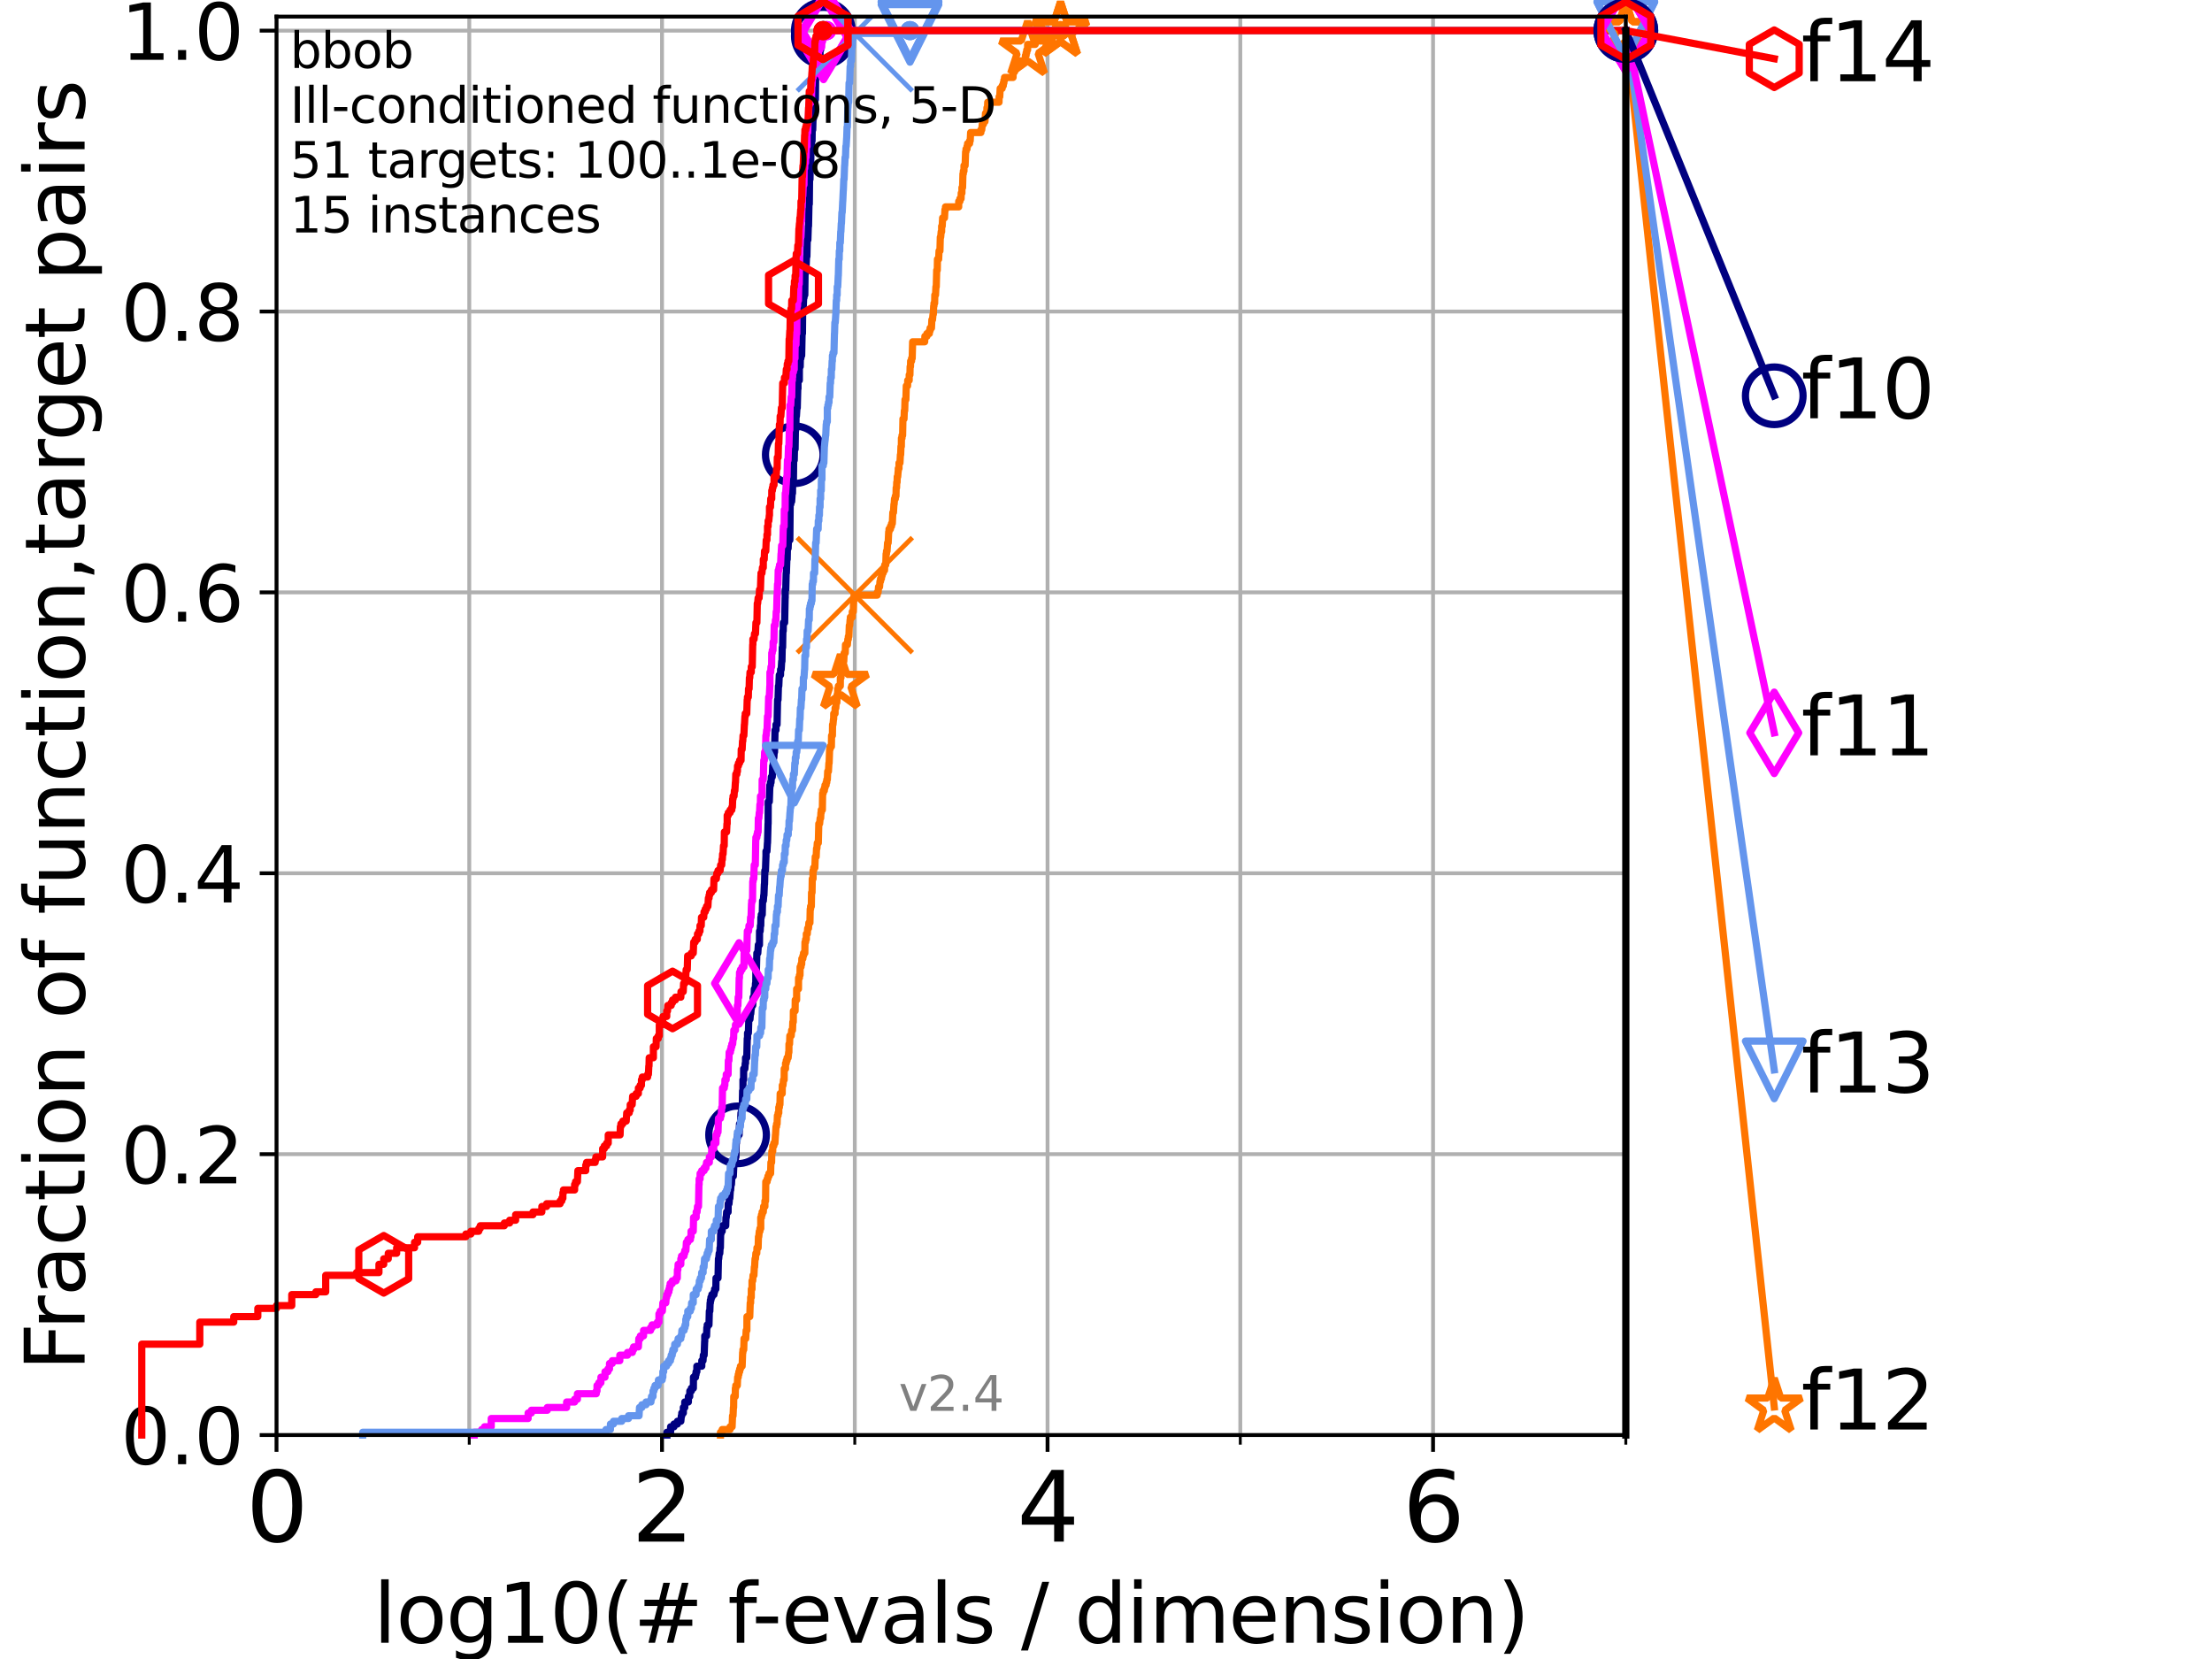 <?xml version="1.0" encoding="utf-8" standalone="no"?>
<!DOCTYPE svg PUBLIC "-//W3C//DTD SVG 1.1//EN"
  "http://www.w3.org/Graphics/SVG/1.1/DTD/svg11.dtd">
<svg height="345.6pt" version="1.1" viewBox="0 0 460.8 345.6" width="460.8pt" xmlns="http://www.w3.org/2000/svg" xmlns:xlink="http://www.w3.org/1999/xlink">
 <defs>
  <style type="text/css">*{stroke-linecap:butt;stroke-linejoin:round;}</style>
 </defs>
 <g id="figure_1">
  <g id="patch_1">
   <path d="M 0 345.6 
L 460.8 345.6 
L 460.8 0 
L 0 0 
z
" style="fill:#ffffff;"/>
  </g>
  <g id="axes_1">
   <g id="patch_2">
    <path d="M 57.6 298.944 
L 338.688 298.944 
L 338.688 3.456 
L 57.6 3.456 
z
" style="fill:#ffffff;"/>
   </g>
   <g id="matplotlib.axis_1">
    <g id="xtick_1">
     <g id="line2d_1">
      <path clip-path="url(#p25e1fb76dd)" d="M 57.6 298.944 
L 57.6 3.456 
" style="fill:none;stroke:#b0b0b0;stroke-linecap:square;stroke-width:0.8;"/>
     </g>
     <g id="line2d_2">
      <defs>
       <path d="M 0 0 
L 0 3.5 
" id="m69023da676" style="stroke:#000000;stroke-width:0.8;"/>
      </defs>
      <g>
       <use style="stroke:#000000;stroke-width:0.8;" x="57.6" xlink:href="#m69023da676" y="298.944"/>
      </g>
     </g>
     <g id="text_1">
      <!-- 0 -->
      <g transform="translate(51.237 321.141)scale(0.2 -0.2)">
       <defs>
        <path d="M 2034 4250 
Q 1547 4250 1301 3770 
Q 1056 3291 1056 2328 
Q 1056 1369 1301 889 
Q 1547 409 2034 409 
Q 2525 409 2770 889 
Q 3016 1369 3016 2328 
Q 3016 3291 2770 3770 
Q 2525 4250 2034 4250 
z
M 2034 4750 
Q 2819 4750 3233 4129 
Q 3647 3509 3647 2328 
Q 3647 1150 3233 529 
Q 2819 -91 2034 -91 
Q 1250 -91 836 529 
Q 422 1150 422 2328 
Q 422 3509 836 4129 
Q 1250 4750 2034 4750 
z
" id="DejaVuSans-30" transform="scale(0.016)"/>
       </defs>
       <use xlink:href="#DejaVuSans-30"/>
      </g>
     </g>
    </g>
    <g id="xtick_2">
     <g id="line2d_3">
      <path clip-path="url(#p25e1fb76dd)" d="M 137.911 298.944 
L 137.911 3.456 
" style="fill:none;stroke:#b0b0b0;stroke-linecap:square;stroke-width:0.8;"/>
     </g>
     <g id="line2d_4">
      <g>
       <use style="stroke:#000000;stroke-width:0.8;" x="137.911" xlink:href="#m69023da676" y="298.944"/>
      </g>
     </g>
     <g id="text_2">
      <!-- 2 -->
      <g transform="translate(131.548 321.141)scale(0.2 -0.2)">
       <defs>
        <path d="M 1228 531 
L 3431 531 
L 3431 0 
L 469 0 
L 469 531 
Q 828 903 1448 1529 
Q 2069 2156 2228 2338 
Q 2531 2678 2651 2914 
Q 2772 3150 2772 3378 
Q 2772 3750 2511 3984 
Q 2250 4219 1831 4219 
Q 1534 4219 1204 4116 
Q 875 4013 500 3803 
L 500 4441 
Q 881 4594 1212 4672 
Q 1544 4750 1819 4750 
Q 2544 4750 2975 4387 
Q 3406 4025 3406 3419 
Q 3406 3131 3298 2873 
Q 3191 2616 2906 2266 
Q 2828 2175 2409 1742 
Q 1991 1309 1228 531 
z
" id="DejaVuSans-32" transform="scale(0.016)"/>
       </defs>
       <use xlink:href="#DejaVuSans-32"/>
      </g>
     </g>
    </g>
    <g id="xtick_3">
     <g id="line2d_5">
      <path clip-path="url(#p25e1fb76dd)" d="M 218.222 298.944 
L 218.222 3.456 
" style="fill:none;stroke:#b0b0b0;stroke-linecap:square;stroke-width:0.8;"/>
     </g>
     <g id="line2d_6">
      <g>
       <use style="stroke:#000000;stroke-width:0.8;" x="218.222" xlink:href="#m69023da676" y="298.944"/>
      </g>
     </g>
     <g id="text_3">
      <!-- 4 -->
      <g transform="translate(211.859 321.141)scale(0.2 -0.2)">
       <defs>
        <path d="M 2419 4116 
L 825 1625 
L 2419 1625 
L 2419 4116 
z
M 2253 4666 
L 3047 4666 
L 3047 1625 
L 3713 1625 
L 3713 1100 
L 3047 1100 
L 3047 0 
L 2419 0 
L 2419 1100 
L 313 1100 
L 313 1709 
L 2253 4666 
z
" id="DejaVuSans-34" transform="scale(0.016)"/>
       </defs>
       <use xlink:href="#DejaVuSans-34"/>
      </g>
     </g>
    </g>
    <g id="xtick_4">
     <g id="line2d_7">
      <path clip-path="url(#p25e1fb76dd)" d="M 298.533 298.944 
L 298.533 3.456 
" style="fill:none;stroke:#b0b0b0;stroke-linecap:square;stroke-width:0.8;"/>
     </g>
     <g id="line2d_8">
      <g>
       <use style="stroke:#000000;stroke-width:0.8;" x="298.533" xlink:href="#m69023da676" y="298.944"/>
      </g>
     </g>
     <g id="text_4">
      <!-- 6 -->
      <g transform="translate(292.17 321.141)scale(0.2 -0.2)">
       <defs>
        <path d="M 2113 2584 
Q 1688 2584 1439 2293 
Q 1191 2003 1191 1497 
Q 1191 994 1439 701 
Q 1688 409 2113 409 
Q 2538 409 2786 701 
Q 3034 994 3034 1497 
Q 3034 2003 2786 2293 
Q 2538 2584 2113 2584 
z
M 3366 4563 
L 3366 3988 
Q 3128 4100 2886 4159 
Q 2644 4219 2406 4219 
Q 1781 4219 1451 3797 
Q 1122 3375 1075 2522 
Q 1259 2794 1537 2939 
Q 1816 3084 2150 3084 
Q 2853 3084 3261 2657 
Q 3669 2231 3669 1497 
Q 3669 778 3244 343 
Q 2819 -91 2113 -91 
Q 1303 -91 875 529 
Q 447 1150 447 2328 
Q 447 3434 972 4092 
Q 1497 4750 2381 4750 
Q 2619 4750 2861 4703 
Q 3103 4656 3366 4563 
z
" id="DejaVuSans-36" transform="scale(0.016)"/>
       </defs>
       <use xlink:href="#DejaVuSans-36"/>
      </g>
     </g>
    </g>
    <g id="xtick_5">
     <g id="line2d_9">
      <path clip-path="url(#p25e1fb76dd)" d="M 97.755 298.944 
L 97.755 3.456 
" style="fill:none;stroke:#b0b0b0;stroke-linecap:square;stroke-width:0.8;"/>
     </g>
     <g id="line2d_10">
      <defs>
       <path d="M 0 0 
L 0 2 
" id="m1918511056" style="stroke:#000000;stroke-width:0.6;"/>
      </defs>
      <g>
       <use style="stroke:#000000;stroke-width:0.6;" x="97.755" xlink:href="#m1918511056" y="298.944"/>
      </g>
     </g>
    </g>
    <g id="xtick_6">
     <g id="line2d_11">
      <path clip-path="url(#p25e1fb76dd)" d="M 178.066 298.944 
L 178.066 3.456 
" style="fill:none;stroke:#b0b0b0;stroke-linecap:square;stroke-width:0.8;"/>
     </g>
     <g id="line2d_12">
      <g>
       <use style="stroke:#000000;stroke-width:0.6;" x="178.066" xlink:href="#m1918511056" y="298.944"/>
      </g>
     </g>
    </g>
    <g id="xtick_7">
     <g id="line2d_13">
      <path clip-path="url(#p25e1fb76dd)" d="M 258.377 298.944 
L 258.377 3.456 
" style="fill:none;stroke:#b0b0b0;stroke-linecap:square;stroke-width:0.8;"/>
     </g>
     <g id="line2d_14">
      <g>
       <use style="stroke:#000000;stroke-width:0.6;" x="258.377" xlink:href="#m1918511056" y="298.944"/>
      </g>
     </g>
    </g>
    <g id="xtick_8">
     <g id="line2d_15">
      <path clip-path="url(#p25e1fb76dd)" d="M 338.688 298.944 
L 338.688 3.456 
" style="fill:none;stroke:#b0b0b0;stroke-linecap:square;stroke-width:0.8;"/>
     </g>
     <g id="line2d_16">
      <g>
       <use style="stroke:#000000;stroke-width:0.6;" x="338.688" xlink:href="#m1918511056" y="298.944"/>
      </g>
     </g>
    </g>
    <g id="text_5">
     <!-- log10(# f-evals / dimension) -->
     <g transform="translate(77.764 342.218)scale(0.17 -0.17)">
      <defs>
       <path d="M 603 4863 
L 1178 4863 
L 1178 0 
L 603 0 
L 603 4863 
z
" id="DejaVuSans-6c" transform="scale(0.016)"/>
       <path d="M 1959 3097 
Q 1497 3097 1228 2736 
Q 959 2375 959 1747 
Q 959 1119 1226 758 
Q 1494 397 1959 397 
Q 2419 397 2687 759 
Q 2956 1122 2956 1747 
Q 2956 2369 2687 2733 
Q 2419 3097 1959 3097 
z
M 1959 3584 
Q 2709 3584 3137 3096 
Q 3566 2609 3566 1747 
Q 3566 888 3137 398 
Q 2709 -91 1959 -91 
Q 1206 -91 779 398 
Q 353 888 353 1747 
Q 353 2609 779 3096 
Q 1206 3584 1959 3584 
z
" id="DejaVuSans-6f" transform="scale(0.016)"/>
       <path d="M 2906 1791 
Q 2906 2416 2648 2759 
Q 2391 3103 1925 3103 
Q 1463 3103 1205 2759 
Q 947 2416 947 1791 
Q 947 1169 1205 825 
Q 1463 481 1925 481 
Q 2391 481 2648 825 
Q 2906 1169 2906 1791 
z
M 3481 434 
Q 3481 -459 3084 -895 
Q 2688 -1331 1869 -1331 
Q 1566 -1331 1297 -1286 
Q 1028 -1241 775 -1147 
L 775 -588 
Q 1028 -725 1275 -790 
Q 1522 -856 1778 -856 
Q 2344 -856 2625 -561 
Q 2906 -266 2906 331 
L 2906 616 
Q 2728 306 2450 153 
Q 2172 0 1784 0 
Q 1141 0 747 490 
Q 353 981 353 1791 
Q 353 2603 747 3093 
Q 1141 3584 1784 3584 
Q 2172 3584 2450 3431 
Q 2728 3278 2906 2969 
L 2906 3500 
L 3481 3500 
L 3481 434 
z
" id="DejaVuSans-67" transform="scale(0.016)"/>
       <path d="M 794 531 
L 1825 531 
L 1825 4091 
L 703 3866 
L 703 4441 
L 1819 4666 
L 2450 4666 
L 2450 531 
L 3481 531 
L 3481 0 
L 794 0 
L 794 531 
z
" id="DejaVuSans-31" transform="scale(0.016)"/>
       <path d="M 1984 4856 
Q 1566 4138 1362 3434 
Q 1159 2731 1159 2009 
Q 1159 1288 1364 580 
Q 1569 -128 1984 -844 
L 1484 -844 
Q 1016 -109 783 600 
Q 550 1309 550 2009 
Q 550 2706 781 3412 
Q 1013 4119 1484 4856 
L 1984 4856 
z
" id="DejaVuSans-28" transform="scale(0.016)"/>
       <path d="M 3272 2816 
L 2363 2816 
L 2100 1772 
L 3016 1772 
L 3272 2816 
z
M 2803 4594 
L 2478 3297 
L 3391 3297 
L 3719 4594 
L 4219 4594 
L 3897 3297 
L 4872 3297 
L 4872 2816 
L 3775 2816 
L 3519 1772 
L 4513 1772 
L 4513 1294 
L 3397 1294 
L 3072 0 
L 2572 0 
L 2894 1294 
L 1978 1294 
L 1656 0 
L 1153 0 
L 1478 1294 
L 494 1294 
L 494 1772 
L 1594 1772 
L 1856 2816 
L 850 2816 
L 850 3297 
L 1978 3297 
L 2297 4594 
L 2803 4594 
z
" id="DejaVuSans-23" transform="scale(0.016)"/>
       <path id="DejaVuSans-20" transform="scale(0.016)"/>
       <path d="M 2375 4863 
L 2375 4384 
L 1825 4384 
Q 1516 4384 1395 4259 
Q 1275 4134 1275 3809 
L 1275 3500 
L 2222 3500 
L 2222 3053 
L 1275 3053 
L 1275 0 
L 697 0 
L 697 3053 
L 147 3053 
L 147 3500 
L 697 3500 
L 697 3744 
Q 697 4328 969 4595 
Q 1241 4863 1831 4863 
L 2375 4863 
z
" id="DejaVuSans-66" transform="scale(0.016)"/>
       <path d="M 313 2009 
L 1997 2009 
L 1997 1497 
L 313 1497 
L 313 2009 
z
" id="DejaVuSans-2d" transform="scale(0.016)"/>
       <path d="M 3597 1894 
L 3597 1613 
L 953 1613 
Q 991 1019 1311 708 
Q 1631 397 2203 397 
Q 2534 397 2845 478 
Q 3156 559 3463 722 
L 3463 178 
Q 3153 47 2828 -22 
Q 2503 -91 2169 -91 
Q 1331 -91 842 396 
Q 353 884 353 1716 
Q 353 2575 817 3079 
Q 1281 3584 2069 3584 
Q 2775 3584 3186 3129 
Q 3597 2675 3597 1894 
z
M 3022 2063 
Q 3016 2534 2758 2815 
Q 2500 3097 2075 3097 
Q 1594 3097 1305 2825 
Q 1016 2553 972 2059 
L 3022 2063 
z
" id="DejaVuSans-65" transform="scale(0.016)"/>
       <path d="M 191 3500 
L 800 3500 
L 1894 563 
L 2988 3500 
L 3597 3500 
L 2284 0 
L 1503 0 
L 191 3500 
z
" id="DejaVuSans-76" transform="scale(0.016)"/>
       <path d="M 2194 1759 
Q 1497 1759 1228 1600 
Q 959 1441 959 1056 
Q 959 750 1161 570 
Q 1363 391 1709 391 
Q 2188 391 2477 730 
Q 2766 1069 2766 1631 
L 2766 1759 
L 2194 1759 
z
M 3341 1997 
L 3341 0 
L 2766 0 
L 2766 531 
Q 2569 213 2275 61 
Q 1981 -91 1556 -91 
Q 1019 -91 701 211 
Q 384 513 384 1019 
Q 384 1609 779 1909 
Q 1175 2209 1959 2209 
L 2766 2209 
L 2766 2266 
Q 2766 2663 2505 2880 
Q 2244 3097 1772 3097 
Q 1472 3097 1187 3025 
Q 903 2953 641 2809 
L 641 3341 
Q 956 3463 1253 3523 
Q 1550 3584 1831 3584 
Q 2591 3584 2966 3190 
Q 3341 2797 3341 1997 
z
" id="DejaVuSans-61" transform="scale(0.016)"/>
       <path d="M 2834 3397 
L 2834 2853 
Q 2591 2978 2328 3040 
Q 2066 3103 1784 3103 
Q 1356 3103 1142 2972 
Q 928 2841 928 2578 
Q 928 2378 1081 2264 
Q 1234 2150 1697 2047 
L 1894 2003 
Q 2506 1872 2764 1633 
Q 3022 1394 3022 966 
Q 3022 478 2636 193 
Q 2250 -91 1575 -91 
Q 1294 -91 989 -36 
Q 684 19 347 128 
L 347 722 
Q 666 556 975 473 
Q 1284 391 1588 391 
Q 1994 391 2212 530 
Q 2431 669 2431 922 
Q 2431 1156 2273 1281 
Q 2116 1406 1581 1522 
L 1381 1569 
Q 847 1681 609 1914 
Q 372 2147 372 2553 
Q 372 3047 722 3315 
Q 1072 3584 1716 3584 
Q 2034 3584 2315 3537 
Q 2597 3491 2834 3397 
z
" id="DejaVuSans-73" transform="scale(0.016)"/>
       <path d="M 1625 4666 
L 2156 4666 
L 531 -594 
L 0 -594 
L 1625 4666 
z
" id="DejaVuSans-2f" transform="scale(0.016)"/>
       <path d="M 2906 2969 
L 2906 4863 
L 3481 4863 
L 3481 0 
L 2906 0 
L 2906 525 
Q 2725 213 2448 61 
Q 2172 -91 1784 -91 
Q 1150 -91 751 415 
Q 353 922 353 1747 
Q 353 2572 751 3078 
Q 1150 3584 1784 3584 
Q 2172 3584 2448 3432 
Q 2725 3281 2906 2969 
z
M 947 1747 
Q 947 1113 1208 752 
Q 1469 391 1925 391 
Q 2381 391 2643 752 
Q 2906 1113 2906 1747 
Q 2906 2381 2643 2742 
Q 2381 3103 1925 3103 
Q 1469 3103 1208 2742 
Q 947 2381 947 1747 
z
" id="DejaVuSans-64" transform="scale(0.016)"/>
       <path d="M 603 3500 
L 1178 3500 
L 1178 0 
L 603 0 
L 603 3500 
z
M 603 4863 
L 1178 4863 
L 1178 4134 
L 603 4134 
L 603 4863 
z
" id="DejaVuSans-69" transform="scale(0.016)"/>
       <path d="M 3328 2828 
Q 3544 3216 3844 3400 
Q 4144 3584 4550 3584 
Q 5097 3584 5394 3201 
Q 5691 2819 5691 2113 
L 5691 0 
L 5113 0 
L 5113 2094 
Q 5113 2597 4934 2840 
Q 4756 3084 4391 3084 
Q 3944 3084 3684 2787 
Q 3425 2491 3425 1978 
L 3425 0 
L 2847 0 
L 2847 2094 
Q 2847 2600 2669 2842 
Q 2491 3084 2119 3084 
Q 1678 3084 1418 2786 
Q 1159 2488 1159 1978 
L 1159 0 
L 581 0 
L 581 3500 
L 1159 3500 
L 1159 2956 
Q 1356 3278 1631 3431 
Q 1906 3584 2284 3584 
Q 2666 3584 2933 3390 
Q 3200 3197 3328 2828 
z
" id="DejaVuSans-6d" transform="scale(0.016)"/>
       <path d="M 3513 2113 
L 3513 0 
L 2938 0 
L 2938 2094 
Q 2938 2591 2744 2837 
Q 2550 3084 2163 3084 
Q 1697 3084 1428 2787 
Q 1159 2491 1159 1978 
L 1159 0 
L 581 0 
L 581 3500 
L 1159 3500 
L 1159 2956 
Q 1366 3272 1645 3428 
Q 1925 3584 2291 3584 
Q 2894 3584 3203 3211 
Q 3513 2838 3513 2113 
z
" id="DejaVuSans-6e" transform="scale(0.016)"/>
       <path d="M 513 4856 
L 1013 4856 
Q 1481 4119 1714 3412 
Q 1947 2706 1947 2009 
Q 1947 1309 1714 600 
Q 1481 -109 1013 -844 
L 513 -844 
Q 928 -128 1133 580 
Q 1338 1288 1338 2009 
Q 1338 2731 1133 3434 
Q 928 4138 513 4856 
z
" id="DejaVuSans-29" transform="scale(0.016)"/>
      </defs>
      <use xlink:href="#DejaVuSans-6c"/>
      <use x="27.783" xlink:href="#DejaVuSans-6f"/>
      <use x="88.965" xlink:href="#DejaVuSans-67"/>
      <use x="152.441" xlink:href="#DejaVuSans-31"/>
      <use x="216.064" xlink:href="#DejaVuSans-30"/>
      <use x="279.688" xlink:href="#DejaVuSans-28"/>
      <use x="318.701" xlink:href="#DejaVuSans-23"/>
      <use x="402.49" xlink:href="#DejaVuSans-20"/>
      <use x="434.277" xlink:href="#DejaVuSans-66"/>
      <use x="463.982" xlink:href="#DejaVuSans-2d"/>
      <use x="500.066" xlink:href="#DejaVuSans-65"/>
      <use x="561.59" xlink:href="#DejaVuSans-76"/>
      <use x="620.77" xlink:href="#DejaVuSans-61"/>
      <use x="682.049" xlink:href="#DejaVuSans-6c"/>
      <use x="709.832" xlink:href="#DejaVuSans-73"/>
      <use x="761.932" xlink:href="#DejaVuSans-20"/>
      <use x="793.719" xlink:href="#DejaVuSans-2f"/>
      <use x="827.41" xlink:href="#DejaVuSans-20"/>
      <use x="859.197" xlink:href="#DejaVuSans-64"/>
      <use x="922.674" xlink:href="#DejaVuSans-69"/>
      <use x="950.457" xlink:href="#DejaVuSans-6d"/>
      <use x="1047.869" xlink:href="#DejaVuSans-65"/>
      <use x="1109.393" xlink:href="#DejaVuSans-6e"/>
      <use x="1172.771" xlink:href="#DejaVuSans-73"/>
      <use x="1224.871" xlink:href="#DejaVuSans-69"/>
      <use x="1252.654" xlink:href="#DejaVuSans-6f"/>
      <use x="1313.836" xlink:href="#DejaVuSans-6e"/>
      <use x="1377.215" xlink:href="#DejaVuSans-29"/>
     </g>
    </g>
   </g>
   <g id="matplotlib.axis_2">
    <g id="ytick_1">
     <g id="line2d_17">
      <path clip-path="url(#p25e1fb76dd)" d="M 57.6 298.944 
L 338.688 298.944 
" style="fill:none;stroke:#b0b0b0;stroke-linecap:square;stroke-width:0.8;"/>
     </g>
     <g id="line2d_18">
      <defs>
       <path d="M 0 0 
L -3.5 0 
" id="m32d694c56e" style="stroke:#000000;stroke-width:0.8;"/>
      </defs>
      <g>
       <use style="stroke:#000000;stroke-width:0.8;" x="57.6" xlink:href="#m32d694c56e" y="298.944"/>
      </g>
     </g>
     <g id="text_6">
      <!-- 0.0 -->
      <g transform="translate(25.155 305.023)scale(0.16 -0.16)">
       <defs>
        <path d="M 684 794 
L 1344 794 
L 1344 0 
L 684 0 
L 684 794 
z
" id="DejaVuSans-2e" transform="scale(0.016)"/>
       </defs>
       <use xlink:href="#DejaVuSans-30"/>
       <use x="63.623" xlink:href="#DejaVuSans-2e"/>
       <use x="95.41" xlink:href="#DejaVuSans-30"/>
      </g>
     </g>
    </g>
    <g id="ytick_2">
     <g id="line2d_19">
      <path clip-path="url(#p25e1fb76dd)" d="M 57.6 240.432 
L 338.688 240.432 
" style="fill:none;stroke:#b0b0b0;stroke-linecap:square;stroke-width:0.8;"/>
     </g>
     <g id="line2d_20">
      <g>
       <use style="stroke:#000000;stroke-width:0.8;" x="57.6" xlink:href="#m32d694c56e" y="240.432"/>
      </g>
     </g>
     <g id="text_7">
      <!-- 0.2 -->
      <g transform="translate(25.155 246.51)scale(0.16 -0.16)">
       <use xlink:href="#DejaVuSans-30"/>
       <use x="63.623" xlink:href="#DejaVuSans-2e"/>
       <use x="95.41" xlink:href="#DejaVuSans-32"/>
      </g>
     </g>
    </g>
    <g id="ytick_3">
     <g id="line2d_21">
      <path clip-path="url(#p25e1fb76dd)" d="M 57.6 181.919 
L 338.688 181.919 
" style="fill:none;stroke:#b0b0b0;stroke-linecap:square;stroke-width:0.8;"/>
     </g>
     <g id="line2d_22">
      <g>
       <use style="stroke:#000000;stroke-width:0.8;" x="57.6" xlink:href="#m32d694c56e" y="181.919"/>
      </g>
     </g>
     <g id="text_8">
      <!-- 0.4 -->
      <g transform="translate(25.155 187.998)scale(0.16 -0.16)">
       <use xlink:href="#DejaVuSans-30"/>
       <use x="63.623" xlink:href="#DejaVuSans-2e"/>
       <use x="95.41" xlink:href="#DejaVuSans-34"/>
      </g>
     </g>
    </g>
    <g id="ytick_4">
     <g id="line2d_23">
      <path clip-path="url(#p25e1fb76dd)" d="M 57.6 123.407 
L 338.688 123.407 
" style="fill:none;stroke:#b0b0b0;stroke-linecap:square;stroke-width:0.8;"/>
     </g>
     <g id="line2d_24">
      <g>
       <use style="stroke:#000000;stroke-width:0.8;" x="57.6" xlink:href="#m32d694c56e" y="123.407"/>
      </g>
     </g>
     <g id="text_9">
      <!-- 0.6 -->
      <g transform="translate(25.155 129.485)scale(0.16 -0.16)">
       <use xlink:href="#DejaVuSans-30"/>
       <use x="63.623" xlink:href="#DejaVuSans-2e"/>
       <use x="95.41" xlink:href="#DejaVuSans-36"/>
      </g>
     </g>
    </g>
    <g id="ytick_5">
     <g id="line2d_25">
      <path clip-path="url(#p25e1fb76dd)" d="M 57.6 64.894 
L 338.688 64.894 
" style="fill:none;stroke:#b0b0b0;stroke-linecap:square;stroke-width:0.8;"/>
     </g>
     <g id="line2d_26">
      <g>
       <use style="stroke:#000000;stroke-width:0.8;" x="57.6" xlink:href="#m32d694c56e" y="64.894"/>
      </g>
     </g>
     <g id="text_10">
      <!-- 0.8 -->
      <g transform="translate(25.155 70.973)scale(0.16 -0.16)">
       <defs>
        <path d="M 2034 2216 
Q 1584 2216 1326 1975 
Q 1069 1734 1069 1313 
Q 1069 891 1326 650 
Q 1584 409 2034 409 
Q 2484 409 2743 651 
Q 3003 894 3003 1313 
Q 3003 1734 2745 1975 
Q 2488 2216 2034 2216 
z
M 1403 2484 
Q 997 2584 770 2862 
Q 544 3141 544 3541 
Q 544 4100 942 4425 
Q 1341 4750 2034 4750 
Q 2731 4750 3128 4425 
Q 3525 4100 3525 3541 
Q 3525 3141 3298 2862 
Q 3072 2584 2669 2484 
Q 3125 2378 3379 2068 
Q 3634 1759 3634 1313 
Q 3634 634 3220 271 
Q 2806 -91 2034 -91 
Q 1263 -91 848 271 
Q 434 634 434 1313 
Q 434 1759 690 2068 
Q 947 2378 1403 2484 
z
M 1172 3481 
Q 1172 3119 1398 2916 
Q 1625 2713 2034 2713 
Q 2441 2713 2670 2916 
Q 2900 3119 2900 3481 
Q 2900 3844 2670 4047 
Q 2441 4250 2034 4250 
Q 1625 4250 1398 4047 
Q 1172 3844 1172 3481 
z
" id="DejaVuSans-38" transform="scale(0.016)"/>
       </defs>
       <use xlink:href="#DejaVuSans-30"/>
       <use x="63.623" xlink:href="#DejaVuSans-2e"/>
       <use x="95.41" xlink:href="#DejaVuSans-38"/>
      </g>
     </g>
    </g>
    <g id="ytick_6">
     <g id="line2d_27">
      <path clip-path="url(#p25e1fb76dd)" d="M 57.6 6.382 
L 338.688 6.382 
" style="fill:none;stroke:#b0b0b0;stroke-linecap:square;stroke-width:0.8;"/>
     </g>
     <g id="line2d_28">
      <g>
       <use style="stroke:#000000;stroke-width:0.8;" x="57.6" xlink:href="#m32d694c56e" y="6.382"/>
      </g>
     </g>
     <g id="text_11">
      <!-- 1.0 -->
      <g transform="translate(25.155 12.46)scale(0.16 -0.16)">
       <use xlink:href="#DejaVuSans-31"/>
       <use x="63.623" xlink:href="#DejaVuSans-2e"/>
       <use x="95.41" xlink:href="#DejaVuSans-30"/>
      </g>
     </g>
    </g>
    <g id="text_12">
     <!-- Fraction of function,target pairs -->
     <g transform="translate(17.62 285.585)rotate(-90)scale(0.17 -0.17)">
      <defs>
       <path d="M 628 4666 
L 3309 4666 
L 3309 4134 
L 1259 4134 
L 1259 2759 
L 3109 2759 
L 3109 2228 
L 1259 2228 
L 1259 0 
L 628 0 
L 628 4666 
z
" id="DejaVuSans-46" transform="scale(0.016)"/>
       <path d="M 2631 2963 
Q 2534 3019 2420 3045 
Q 2306 3072 2169 3072 
Q 1681 3072 1420 2755 
Q 1159 2438 1159 1844 
L 1159 0 
L 581 0 
L 581 3500 
L 1159 3500 
L 1159 2956 
Q 1341 3275 1631 3429 
Q 1922 3584 2338 3584 
Q 2397 3584 2469 3576 
Q 2541 3569 2628 3553 
L 2631 2963 
z
" id="DejaVuSans-72" transform="scale(0.016)"/>
       <path d="M 3122 3366 
L 3122 2828 
Q 2878 2963 2633 3030 
Q 2388 3097 2138 3097 
Q 1578 3097 1268 2742 
Q 959 2388 959 1747 
Q 959 1106 1268 751 
Q 1578 397 2138 397 
Q 2388 397 2633 464 
Q 2878 531 3122 666 
L 3122 134 
Q 2881 22 2623 -34 
Q 2366 -91 2075 -91 
Q 1284 -91 818 406 
Q 353 903 353 1747 
Q 353 2603 823 3093 
Q 1294 3584 2113 3584 
Q 2378 3584 2631 3529 
Q 2884 3475 3122 3366 
z
" id="DejaVuSans-63" transform="scale(0.016)"/>
       <path d="M 1172 4494 
L 1172 3500 
L 2356 3500 
L 2356 3053 
L 1172 3053 
L 1172 1153 
Q 1172 725 1289 603 
Q 1406 481 1766 481 
L 2356 481 
L 2356 0 
L 1766 0 
Q 1100 0 847 248 
Q 594 497 594 1153 
L 594 3053 
L 172 3053 
L 172 3500 
L 594 3500 
L 594 4494 
L 1172 4494 
z
" id="DejaVuSans-74" transform="scale(0.016)"/>
       <path d="M 544 1381 
L 544 3500 
L 1119 3500 
L 1119 1403 
Q 1119 906 1312 657 
Q 1506 409 1894 409 
Q 2359 409 2629 706 
Q 2900 1003 2900 1516 
L 2900 3500 
L 3475 3500 
L 3475 0 
L 2900 0 
L 2900 538 
Q 2691 219 2414 64 
Q 2138 -91 1772 -91 
Q 1169 -91 856 284 
Q 544 659 544 1381 
z
M 1991 3584 
L 1991 3584 
z
" id="DejaVuSans-75" transform="scale(0.016)"/>
       <path d="M 750 794 
L 1409 794 
L 1409 256 
L 897 -744 
L 494 -744 
L 750 256 
L 750 794 
z
" id="DejaVuSans-2c" transform="scale(0.016)"/>
       <path d="M 1159 525 
L 1159 -1331 
L 581 -1331 
L 581 3500 
L 1159 3500 
L 1159 2969 
Q 1341 3281 1617 3432 
Q 1894 3584 2278 3584 
Q 2916 3584 3314 3078 
Q 3713 2572 3713 1747 
Q 3713 922 3314 415 
Q 2916 -91 2278 -91 
Q 1894 -91 1617 61 
Q 1341 213 1159 525 
z
M 3116 1747 
Q 3116 2381 2855 2742 
Q 2594 3103 2138 3103 
Q 1681 3103 1420 2742 
Q 1159 2381 1159 1747 
Q 1159 1113 1420 752 
Q 1681 391 2138 391 
Q 2594 391 2855 752 
Q 3116 1113 3116 1747 
z
" id="DejaVuSans-70" transform="scale(0.016)"/>
      </defs>
      <use xlink:href="#DejaVuSans-46"/>
      <use x="50.27" xlink:href="#DejaVuSans-72"/>
      <use x="91.383" xlink:href="#DejaVuSans-61"/>
      <use x="152.662" xlink:href="#DejaVuSans-63"/>
      <use x="207.643" xlink:href="#DejaVuSans-74"/>
      <use x="246.852" xlink:href="#DejaVuSans-69"/>
      <use x="274.635" xlink:href="#DejaVuSans-6f"/>
      <use x="335.816" xlink:href="#DejaVuSans-6e"/>
      <use x="399.195" xlink:href="#DejaVuSans-20"/>
      <use x="430.982" xlink:href="#DejaVuSans-6f"/>
      <use x="492.164" xlink:href="#DejaVuSans-66"/>
      <use x="527.369" xlink:href="#DejaVuSans-20"/>
      <use x="559.156" xlink:href="#DejaVuSans-66"/>
      <use x="594.361" xlink:href="#DejaVuSans-75"/>
      <use x="657.74" xlink:href="#DejaVuSans-6e"/>
      <use x="721.119" xlink:href="#DejaVuSans-63"/>
      <use x="776.1" xlink:href="#DejaVuSans-74"/>
      <use x="815.309" xlink:href="#DejaVuSans-69"/>
      <use x="843.092" xlink:href="#DejaVuSans-6f"/>
      <use x="904.273" xlink:href="#DejaVuSans-6e"/>
      <use x="967.652" xlink:href="#DejaVuSans-2c"/>
      <use x="999.439" xlink:href="#DejaVuSans-74"/>
      <use x="1038.648" xlink:href="#DejaVuSans-61"/>
      <use x="1099.928" xlink:href="#DejaVuSans-72"/>
      <use x="1139.291" xlink:href="#DejaVuSans-67"/>
      <use x="1202.768" xlink:href="#DejaVuSans-65"/>
      <use x="1264.291" xlink:href="#DejaVuSans-74"/>
      <use x="1303.5" xlink:href="#DejaVuSans-20"/>
      <use x="1335.287" xlink:href="#DejaVuSans-70"/>
      <use x="1398.764" xlink:href="#DejaVuSans-61"/>
      <use x="1460.043" xlink:href="#DejaVuSans-69"/>
      <use x="1487.826" xlink:href="#DejaVuSans-72"/>
      <use x="1528.939" xlink:href="#DejaVuSans-73"/>
     </g>
    </g>
   </g>
   <g id="line2d_29">
    <defs>
     <path d="M 0 1.5 
C 0.398 1.5 0.779 1.342 1.061 1.061 
C 1.342 0.779 1.5 0.398 1.5 0 
C 1.5 -0.398 1.342 -0.779 1.061 -1.061 
C 0.779 -1.342 0.398 -1.5 0 -1.5 
C -0.398 -1.5 -0.779 -1.342 -1.061 -1.061 
C -1.342 -0.779 -1.5 -0.398 -1.5 0 
C -1.5 0.398 -1.342 0.779 -1.061 1.061 
C -0.779 1.342 -0.398 1.5 0 1.5 
z
" id="mc1ac2e4ab1" style="stroke:#000080;"/>
    </defs>
    <g>
     <use style="fill:#000080;stroke:#000080;" x="171.514" xlink:href="#mc1ac2e4ab1" y="6.382"/>
     <use style="fill:#000080;stroke:#000080;" x="171.514" xlink:href="#mc1ac2e4ab1" y="6.382"/>
    </g>
   </g>
   <g id="line2d_30">
    <path d="M 138.927 298.944 
L 138.927 298.37 
L 139.699 298.37 
L 139.699 297.223 
L 140.409 297.223 
L 140.409 296.649 
L 141.119 296.649 
L 141.119 296.076 
L 141.83 296.076 
L 141.941 294.928 
L 142.024 294.928 
L 142.024 294.355 
L 142.352 294.355 
L 142.352 293.207 
L 142.647 293.207 
L 142.647 292.06 
L 143.401 292.06 
L 143.401 290.913 
L 143.679 290.913 
L 143.704 289.766 
L 144.026 289.766 
L 144.026 289.192 
L 144.439 289.192 
L 144.463 286.897 
L 144.889 286.897 
L 144.889 286.324 
L 145.005 286.324 
L 145.005 285.75 
L 145.167 285.75 
L 145.167 284.603 
L 146.194 284.603 
L 146.194 283.455 
L 146.453 283.455 
L 146.517 282.308 
L 146.686 282.308 
L 146.791 279.44 
L 146.812 279.44 
L 146.812 278.293 
L 147.185 278.293 
L 147.247 276.572 
L 147.328 276.572 
L 147.328 275.998 
L 147.69 275.998 
L 147.77 273.13 
L 147.868 273.13 
L 147.927 271.409 
L 147.986 271.409 
L 147.986 270.835 
L 148.103 270.835 
L 148.103 270.261 
L 148.297 270.261 
L 148.297 269.688 
L 148.733 269.688 
L 148.733 269.114 
L 148.864 269.114 
L 148.864 268.54 
L 149.123 268.54 
L 149.159 266.246 
L 149.575 266.246 
L 149.664 262.23 
L 149.718 262.23 
L 149.824 261.083 
L 149.946 261.083 
L 149.999 259.936 
L 150.068 259.936 
L 150.12 257.067 
L 150.19 257.067 
L 150.19 256.494 
L 150.446 256.494 
L 150.463 255.346 
L 151.179 255.346 
L 151.228 253.626 
L 151.292 253.626 
L 151.373 252.478 
L 151.677 252.478 
L 151.693 250.757 
L 151.866 250.757 
L 151.96 249.61 
L 152.037 249.61 
L 152.146 247.889 
L 152.207 247.889 
L 152.284 246.742 
L 152.375 246.742 
L 152.466 245.021 
L 152.767 245.021 
L 152.871 242.726 
L 152.885 242.726 
L 152.885 242.152 
L 153.149 242.152 
L 153.222 241.005 
L 153.309 241.005 
L 153.366 238.137 
L 153.424 238.137 
L 153.424 237.563 
L 153.538 237.563 
L 153.538 236.99 
L 153.652 236.99 
L 153.652 236.416 
L 153.974 236.416 
L 154.057 234.121 
L 154.249 234.121 
L 154.358 231.827 
L 154.453 231.827 
L 154.453 231.253 
L 154.614 231.253 
L 154.695 227.238 
L 154.774 227.238 
L 154.774 224.943 
L 154.906 224.943 
L 154.92 222.648 
L 155.168 222.648 
L 155.245 221.501 
L 155.31 221.501 
L 155.31 220.354 
L 155.565 220.354 
L 155.666 216.338 
L 155.729 216.338 
L 155.729 215.191 
L 155.904 215.191 
L 155.991 212.323 
L 156.236 212.323 
L 156.322 211.175 
L 156.394 211.175 
L 156.491 210.028 
L 156.539 210.028 
L 156.539 209.454 
L 156.8 209.454 
L 156.906 207.733 
L 157.093 207.733 
L 157.151 206.012 
L 157.324 206.012 
L 157.381 204.865 
L 157.438 204.865 
L 157.461 202.571 
L 157.563 202.571 
L 157.664 198.555 
L 157.865 198.555 
L 157.976 196.834 
L 158.206 196.834 
L 158.228 193.966 
L 158.358 193.966 
L 158.412 192.818 
L 158.476 192.818 
L 158.509 191.097 
L 158.594 191.097 
L 158.594 190.524 
L 158.785 190.524 
L 158.858 187.656 
L 159.015 187.656 
L 159.098 186.508 
L 159.139 186.508 
L 159.232 184.214 
L 159.263 184.214 
L 159.334 181.345 
L 159.457 181.345 
L 159.558 178.477 
L 159.568 178.477 
L 159.568 177.33 
L 159.768 177.33 
L 159.867 175.609 
L 159.887 175.609 
L 159.996 171.593 
L 160.015 171.593 
L 160.035 167.004 
L 160.259 167.004 
L 160.356 164.136 
L 160.375 164.136 
L 160.375 163.562 
L 160.5 163.562 
L 160.5 162.989 
L 160.623 162.989 
L 160.68 161.841 
L 160.877 161.841 
L 160.971 159.547 
L 161.063 159.547 
L 161.137 157.826 
L 161.201 157.826 
L 161.275 156.678 
L 161.348 156.678 
L 161.456 152.089 
L 161.654 152.089 
L 161.654 150.942 
L 161.876 150.942 
L 161.982 145.779 
L 162.078 145.779 
L 162.165 142.911 
L 162.234 142.911 
L 162.338 140.616 
L 162.594 140.616 
L 162.611 139.469 
L 162.737 139.469 
L 162.838 137.748 
L 162.896 137.748 
L 162.954 134.88 
L 163.029 134.88 
L 163.087 131.438 
L 163.16 131.438 
L 163.185 129.717 
L 163.453 129.717 
L 163.558 124.554 
L 163.574 124.554 
L 163.574 122.833 
L 163.685 122.833 
L 163.773 119.391 
L 163.82 119.391 
L 163.915 116.523 
L 163.985 116.523 
L 164.032 114.228 
L 164.18 114.228 
L 164.249 112.507 
L 164.539 112.507 
L 164.607 105.05 
L 164.735 105.05 
L 164.735 104.476 
L 164.914 104.476 
L 165.025 102.755 
L 165.091 102.755 
L 165.12 100.461 
L 165.281 100.461 
L 165.332 95.871 
L 165.454 95.871 
L 165.505 93.577 
L 165.633 93.577 
L 165.697 89.561 
L 165.775 89.561 
L 165.838 86.693 
L 165.908 86.693 
L 166.013 84.972 
L 166.083 84.972 
L 166.186 80.956 
L 166.235 80.956 
L 166.235 79.235 
L 166.514 79.235 
L 166.528 76.367 
L 166.696 76.367 
L 166.729 74.646 
L 166.842 74.646 
L 166.842 74.073 
L 167.001 74.073 
L 167.093 69.483 
L 167.165 69.483 
L 167.217 63.747 
L 167.34 63.747 
L 167.411 62.026 
L 167.488 62.026 
L 167.488 61.452 
L 167.653 61.452 
L 167.71 56.863 
L 167.817 56.863 
L 167.861 55.142 
L 167.942 55.142 
L 168.017 53.421 
L 168.091 53.421 
L 168.165 49.979 
L 168.294 49.979 
L 168.385 47.111 
L 168.428 47.111 
L 168.524 42.522 
L 168.591 42.522 
L 168.645 37.359 
L 168.734 37.359 
L 168.788 34.491 
L 168.871 34.491 
L 168.953 31.049 
L 169.041 31.049 
L 169.07 29.328 
L 169.169 29.328 
L 169.198 27.033 
L 169.303 27.033 
L 169.366 24.738 
L 169.452 24.738 
L 169.56 23.018 
L 169.583 23.018 
L 169.639 21.297 
L 169.741 21.297 
L 169.741 20.723 
L 169.859 20.723 
L 169.914 15.56 
L 170.036 15.56 
L 170.036 14.986 
L 170.185 14.986 
L 170.185 14.413 
L 170.359 14.413 
L 170.43 13.265 
L 170.559 13.265 
L 170.629 12.118 
L 170.825 12.118 
L 170.831 10.397 
L 170.957 10.397 
L 171.035 7.529 
L 171.514 7.529 
L 171.514 6.382 
L 338.688 6.382 
L 338.688 6.382 
" style="fill:none;stroke:#000080;stroke-linecap:square;stroke-width:1.5;"/>
   </g>
   <g id="line2d_31">
    <defs>
     <path d="M 0 6 
C 1.591 6 3.117 5.368 4.243 4.243 
C 5.368 3.117 6 1.591 6 0 
C 6 -1.591 5.368 -3.117 4.243 -4.243 
C 3.117 -5.368 1.591 -6 0 -6 
C -1.591 -6 -3.117 -5.368 -4.243 -4.243 
C -5.368 -3.117 -6 -1.591 -6 0 
C -6 1.591 -5.368 3.117 -4.243 4.243 
C -3.117 5.368 -1.591 6 0 6 
z
" id="m78ef2186e0" style="stroke:#000080;stroke-width:1.5;"/>
    </defs>
    <g>
     <use style="fill-opacity:0;stroke:#000080;stroke-width:1.5;" x="153.652" xlink:href="#m78ef2186e0" y="236.416"/>
     <use style="fill-opacity:0;stroke:#000080;stroke-width:1.5;" x="165.461" xlink:href="#m78ef2186e0" y="94.724"/>
     <use style="fill-opacity:0;stroke:#000080;stroke-width:1.5;" x="171.514" xlink:href="#m78ef2186e0" y="7.529"/>
     <use style="fill-opacity:0;stroke:#000080;stroke-width:1.5;" x="171.514" xlink:href="#m78ef2186e0" y="6.382"/>
     <use style="fill-opacity:0;stroke:#000080;stroke-width:1.5;" x="338.688" xlink:href="#m78ef2186e0" y="6.382"/>
    </g>
   </g>
   <g id="line2d_32">
    <path style="fill:none;stroke:#000080;stroke-linecap:square;stroke-width:1.5;"/>
    <g/>
   </g>
   <g id="line2d_33">
    <defs>
     <path d="M 0 1.5 
C 0.398 1.5 0.779 1.342 1.061 1.061 
C 1.342 0.779 1.5 0.398 1.5 0 
C 1.5 -0.398 1.342 -0.779 1.061 -1.061 
C 0.779 -1.342 0.398 -1.5 0 -1.5 
C -0.398 -1.5 -0.779 -1.342 -1.061 -1.061 
C -1.342 -0.779 -1.5 -0.398 -1.5 0 
C -1.5 0.398 -1.342 0.779 -1.061 1.061 
C -0.779 1.342 -0.398 1.5 0 1.5 
z
" id="mca8fd4dc6c" style="stroke:#ff00ff;"/>
    </defs>
    <g>
     <use style="fill:#ff00ff;stroke:#ff00ff;" x="172.191" xlink:href="#mca8fd4dc6c" y="6.382"/>
     <use style="fill:#ff00ff;stroke:#ff00ff;" x="172.191" xlink:href="#mca8fd4dc6c" y="6.382"/>
    </g>
   </g>
   <g id="line2d_34">
    <path d="M 98.772 298.944 
L 98.772 298.37 
L 100.344 298.37 
L 100.344 297.797 
L 100.935 297.797 
L 100.935 297.223 
L 102.331 297.223 
L 102.331 295.502 
L 110.017 295.502 
L 110.017 294.355 
L 110.694 294.355 
L 110.694 293.781 
L 114.012 293.781 
L 114.012 293.207 
L 118.04 293.207 
L 118.04 292.06 
L 119.702 292.06 
L 119.702 291.487 
L 120.287 291.487 
L 120.287 290.339 
L 124.216 290.339 
L 124.216 289.766 
L 124.369 289.766 
L 124.369 288.618 
L 124.744 288.618 
L 124.744 288.045 
L 125.183 288.045 
L 125.183 286.897 
L 126.031 286.897 
L 126.031 285.75 
L 126.64 285.75 
L 126.64 285.176 
L 126.97 285.176 
L 126.97 284.029 
L 127.548 284.029 
L 127.548 283.455 
L 129.118 283.455 
L 129.118 282.308 
L 130.717 282.308 
L 130.717 281.734 
L 131.74 281.734 
L 131.74 281.161 
L 131.987 281.161 
L 131.987 280.587 
L 132.987 280.587 
L 133.079 278.866 
L 133.398 278.866 
L 133.398 278.293 
L 134.063 278.293 
L 134.063 277.145 
L 135.522 277.145 
L 135.522 276.572 
L 135.839 276.572 
L 135.839 275.998 
L 136.943 275.998 
L 136.943 275.424 
L 137.271 275.424 
L 137.271 273.703 
L 137.523 273.703 
L 137.523 273.13 
L 137.98 273.13 
L 138.084 271.409 
L 138.695 271.409 
L 138.795 270.261 
L 138.894 270.261 
L 138.894 269.688 
L 139.123 269.688 
L 139.123 269.114 
L 139.35 269.114 
L 139.35 268.54 
L 139.478 268.54 
L 139.478 267.967 
L 139.605 267.967 
L 139.605 267.393 
L 140.042 267.393 
L 140.042 266.82 
L 140.827 266.82 
L 140.827 266.246 
L 141.09 266.246 
L 141.119 264.525 
L 141.206 264.525 
L 141.264 263.378 
L 141.83 263.378 
L 141.83 262.23 
L 141.969 262.23 
L 141.969 261.657 
L 142.486 261.657 
L 142.486 261.083 
L 142.647 261.083 
L 142.647 260.509 
L 142.884 260.509 
L 142.989 258.788 
L 143.299 258.788 
L 143.299 258.215 
L 143.828 258.215 
L 143.828 257.641 
L 143.952 257.641 
L 143.952 256.494 
L 144.415 256.494 
L 144.487 253.626 
L 145.028 253.626 
L 145.028 252.478 
L 145.213 252.478 
L 145.304 251.331 
L 145.509 251.331 
L 145.599 246.742 
L 145.643 246.742 
L 145.643 245.594 
L 145.844 245.594 
L 145.844 244.447 
L 146.173 244.447 
L 146.173 243.873 
L 146.686 243.873 
L 146.686 243.3 
L 147.062 243.3 
L 147.062 242.726 
L 147.185 242.726 
L 147.185 242.152 
L 147.77 242.152 
L 147.77 241.005 
L 148.2 241.005 
L 148.277 239.284 
L 148.677 239.284 
L 148.715 238.137 
L 149.141 238.137 
L 149.159 236.416 
L 149.378 236.416 
L 149.378 235.842 
L 149.575 235.842 
L 149.664 232.974 
L 150.086 232.974 
L 150.086 232.4 
L 150.241 232.4 
L 150.344 230.679 
L 150.446 230.679 
L 150.514 226.664 
L 150.883 226.664 
L 150.883 226.09 
L 150.999 226.09 
L 151.015 224.943 
L 151.276 224.943 
L 151.292 223.796 
L 151.677 223.796 
L 151.724 220.927 
L 151.85 220.927 
L 151.897 219.206 
L 152.161 219.206 
L 152.161 218.633 
L 152.299 218.633 
L 152.299 218.059 
L 152.451 218.059 
L 152.451 217.485 
L 152.632 217.485 
L 152.722 216.338 
L 152.826 216.338 
L 152.871 214.617 
L 153.207 214.617 
L 153.207 213.47 
L 153.552 213.47 
L 153.609 209.454 
L 153.722 209.454 
L 153.778 207.733 
L 153.904 207.733 
L 153.988 203.718 
L 154.043 203.718 
L 154.057 202.571 
L 154.263 202.571 
L 154.263 201.997 
L 154.588 201.997 
L 154.588 201.423 
L 154.972 201.423 
L 155.011 198.555 
L 155.31 198.555 
L 155.31 197.981 
L 155.578 197.981 
L 155.679 193.966 
L 155.941 193.966 
L 156.028 192.818 
L 156.285 192.818 
L 156.358 191.097 
L 156.455 191.097 
L 156.551 188.229 
L 156.587 188.229 
L 156.587 187.656 
L 156.765 187.656 
L 156.812 183.64 
L 156.883 183.64 
L 156.883 183.066 
L 157.035 183.066 
L 157.116 180.198 
L 157.347 180.198 
L 157.438 175.035 
L 157.461 175.035 
L 157.461 174.462 
L 157.664 174.462 
L 157.664 173.888 
L 157.799 173.888 
L 157.799 173.314 
L 157.932 173.314 
L 157.976 170.446 
L 158.086 170.446 
L 158.163 169.299 
L 158.228 169.299 
L 158.304 167.578 
L 158.401 167.578 
L 158.423 165.857 
L 158.743 165.857 
L 158.774 162.415 
L 159.005 162.415 
L 159.108 158.399 
L 159.222 158.399 
L 159.283 156.678 
L 159.487 156.678 
L 159.548 153.236 
L 159.608 153.236 
L 159.708 152.089 
L 159.788 152.089 
L 159.887 149.221 
L 160.015 149.221 
L 160.123 145.205 
L 160.259 145.205 
L 160.365 142.911 
L 160.385 142.911 
L 160.394 140.042 
L 160.547 140.042 
L 160.614 138.895 
L 160.746 138.895 
L 160.765 136.027 
L 160.877 136.027 
L 160.877 135.453 
L 161.026 135.453 
L 161.054 133.732 
L 161.22 133.732 
L 161.284 130.29 
L 161.484 130.29 
L 161.538 129.143 
L 161.645 129.143 
L 161.699 127.422 
L 161.788 127.422 
L 161.876 123.98 
L 161.903 123.98 
L 161.973 121.686 
L 162.052 121.686 
L 162.113 118.817 
L 162.269 118.817 
L 162.269 118.244 
L 162.389 118.244 
L 162.389 117.67 
L 162.611 117.67 
L 162.704 115.375 
L 162.729 115.375 
L 162.821 113.654 
L 163.07 113.654 
L 163.16 110.213 
L 163.185 110.213 
L 163.185 109.639 
L 163.356 109.639 
L 163.38 106.197 
L 163.558 106.197 
L 163.582 102.755 
L 163.67 102.755 
L 163.773 101.034 
L 163.781 101.034 
L 163.883 99.313 
L 163.954 99.313 
L 164.032 95.871 
L 164.164 95.871 
L 164.257 93.003 
L 164.349 93.003 
L 164.433 89.561 
L 164.532 89.561 
L 164.57 84.398 
L 164.72 84.398 
L 164.81 82.677 
L 164.929 82.677 
L 164.988 79.235 
L 165.069 79.235 
L 165.098 77.514 
L 165.295 77.514 
L 165.295 76.941 
L 165.454 76.941 
L 165.461 74.646 
L 165.612 74.646 
L 165.612 71.778 
L 165.824 71.778 
L 165.873 69.483 
L 165.985 69.483 
L 166.027 63.747 
L 166.138 63.747 
L 166.193 62.599 
L 166.33 62.599 
L 166.399 59.158 
L 166.501 59.158 
L 166.582 51.126 
L 166.669 51.126 
L 166.702 49.406 
L 166.836 49.406 
L 166.876 45.964 
L 167.001 45.964 
L 167.034 43.095 
L 167.113 43.095 
L 167.165 40.801 
L 167.243 40.801 
L 167.333 38.506 
L 167.488 38.506 
L 167.52 35.064 
L 167.628 35.064 
L 167.653 33.917 
L 167.805 33.917 
L 167.836 32.77 
L 167.923 32.77 
L 167.98 30.475 
L 168.122 30.475 
L 168.122 27.607 
L 168.269 27.607 
L 168.349 24.738 
L 168.416 24.738 
L 168.506 21.87 
L 168.615 21.87 
L 168.615 21.297 
L 169.029 21.297 
L 169.111 17.855 
L 169.175 17.855 
L 169.251 16.134 
L 169.4 16.134 
L 169.4 15.56 
L 169.622 15.56 
L 169.668 14.413 
L 169.747 14.413 
L 169.752 13.265 
L 170.152 13.265 
L 170.256 12.118 
L 170.462 12.118 
L 170.527 10.397 
L 170.746 10.397 
L 170.746 9.824 
L 171.171 9.824 
L 171.217 8.676 
L 171.346 8.676 
L 171.346 8.103 
L 171.555 8.103 
L 171.555 7.529 
L 171.731 7.529 
L 171.731 6.955 
L 172.191 6.955 
L 172.191 6.382 
L 338.688 6.382 
L 338.688 6.382 
" style="fill:none;stroke:#ff00ff;stroke-linecap:square;stroke-width:1.5;"/>
   </g>
   <g id="line2d_35">
    <defs>
     <path d="M 0 8.485 
L 5.091 0 
L 0 -8.485 
L -5.091 0 
z
" id="m62b598b004" style="stroke:#ff00ff;stroke-linejoin:miter;stroke-width:1.5;"/>
    </defs>
    <g>
     <use style="fill-opacity:0;stroke:#ff00ff;stroke-linejoin:miter;stroke-width:1.5;" x="153.96" xlink:href="#m62b598b004" y="204.865"/>
     <use style="fill-opacity:0;stroke:#ff00ff;stroke-linejoin:miter;stroke-width:1.5;" x="171.555" xlink:href="#m62b598b004" y="8.103"/>
     <use style="fill-opacity:0;stroke:#ff00ff;stroke-linejoin:miter;stroke-width:1.5;" x="172.191" xlink:href="#m62b598b004" y="6.382"/>
     <use style="fill-opacity:0;stroke:#ff00ff;stroke-linejoin:miter;stroke-width:1.5;" x="172.191" xlink:href="#m62b598b004" y="6.382"/>
     <use style="fill-opacity:0;stroke:#ff00ff;stroke-linejoin:miter;stroke-width:1.5;" x="338.688" xlink:href="#m62b598b004" y="6.382"/>
    </g>
   </g>
   <g id="line2d_36">
    <path style="fill:none;stroke:#ff00ff;stroke-linecap:square;stroke-width:1.5;"/>
    <g/>
   </g>
   <g id="line2d_37">
    <defs>
     <path d="M 0 1.5 
C 0.398 1.5 0.779 1.342 1.061 1.061 
C 1.342 0.779 1.5 0.398 1.5 0 
C 1.5 -0.398 1.342 -0.779 1.061 -1.061 
C 0.779 -1.342 0.398 -1.5 0 -1.5 
C -0.398 -1.5 -0.779 -1.342 -1.061 -1.061 
C -1.342 -0.779 -1.5 -0.398 -1.5 0 
C -1.5 0.398 -1.342 0.779 -1.061 1.061 
C -0.779 1.342 -0.398 1.5 0 1.5 
z
" id="me1e430b7fe" style="stroke:#ff7500;"/>
    </defs>
    <g>
     <use style="fill:#ff7500;stroke:#ff7500;" x="220.928" xlink:href="#me1e430b7fe" y="6.382"/>
     <use style="fill:#ff7500;stroke:#ff7500;" x="220.928" xlink:href="#me1e430b7fe" y="6.382"/>
    </g>
   </g>
   <g id="line2d_38">
    <path d="M 150.086 298.944 
L 150.086 298.37 
L 150.446 298.37 
L 150.446 297.797 
L 152.084 297.797 
L 152.084 297.223 
L 152.512 297.223 
L 152.602 294.928 
L 152.707 294.928 
L 152.782 293.207 
L 152.826 293.207 
L 152.856 290.913 
L 153.164 290.913 
L 153.193 289.192 
L 153.28 289.192 
L 153.28 288.618 
L 153.595 288.618 
L 153.666 286.897 
L 153.792 286.897 
L 153.792 286.324 
L 153.918 286.324 
L 153.918 285.75 
L 154.085 285.75 
L 154.085 285.176 
L 154.249 285.176 
L 154.249 284.603 
L 154.601 284.603 
L 154.708 281.734 
L 154.761 281.734 
L 154.761 281.161 
L 154.933 281.161 
L 154.998 278.866 
L 155.348 278.866 
L 155.438 277.145 
L 155.59 277.145 
L 155.603 274.277 
L 156.188 274.277 
L 156.285 271.409 
L 156.37 271.409 
L 156.37 270.261 
L 156.503 270.261 
L 156.515 268.54 
L 156.658 268.54 
L 156.658 266.82 
L 156.8 266.82 
L 156.871 265.672 
L 157.058 265.672 
L 157.139 263.951 
L 157.197 263.951 
L 157.289 262.23 
L 157.381 262.23 
L 157.461 261.083 
L 157.653 261.083 
L 157.687 259.936 
L 157.932 259.936 
L 157.998 257.641 
L 158.064 257.641 
L 158.174 256.494 
L 158.304 256.494 
L 158.304 255.92 
L 158.476 255.92 
L 158.476 253.626 
L 158.626 253.626 
L 158.626 253.052 
L 158.764 253.052 
L 158.764 252.478 
L 159.005 252.478 
L 159.077 251.331 
L 159.345 251.331 
L 159.345 250.184 
L 159.477 250.184 
L 159.527 246.168 
L 159.808 246.168 
L 159.808 245.594 
L 159.976 245.594 
L 159.976 245.021 
L 160.191 245.021 
L 160.191 244.447 
L 160.528 244.447 
L 160.595 242.152 
L 160.737 242.152 
L 160.784 239.858 
L 160.971 239.858 
L 160.971 238.711 
L 161.201 238.711 
L 161.201 238.137 
L 161.429 238.137 
L 161.538 236.416 
L 161.556 236.416 
L 161.654 234.695 
L 161.77 234.695 
L 161.77 234.121 
L 161.885 234.121 
L 161.947 232.4 
L 162.096 232.4 
L 162.096 231.827 
L 162.234 231.827 
L 162.234 230.679 
L 162.364 230.679 
L 162.364 230.106 
L 162.475 230.106 
L 162.526 227.811 
L 162.946 227.811 
L 162.963 226.09 
L 163.111 226.09 
L 163.218 224.943 
L 163.356 224.943 
L 163.372 222.648 
L 163.638 222.648 
L 163.638 221.501 
L 163.789 221.501 
L 163.789 220.927 
L 163.962 220.927 
L 163.962 220.354 
L 164.187 220.354 
L 164.288 219.206 
L 164.341 219.206 
L 164.357 217.485 
L 164.479 217.485 
L 164.539 215.765 
L 164.825 215.765 
L 164.914 214.617 
L 165.091 214.617 
L 165.157 212.896 
L 165.252 212.896 
L 165.274 210.602 
L 165.633 210.602 
L 165.662 208.307 
L 165.95 208.307 
L 165.957 206.012 
L 166.337 206.012 
L 166.358 203.718 
L 166.534 203.718 
L 166.534 203.144 
L 166.656 203.144 
L 166.676 201.423 
L 166.869 201.423 
L 166.869 200.85 
L 167.008 200.85 
L 167.034 199.702 
L 167.249 199.702 
L 167.249 199.129 
L 167.385 199.129 
L 167.385 198.555 
L 167.659 198.555 
L 167.691 196.26 
L 167.823 196.26 
L 167.823 195.687 
L 167.973 195.687 
L 167.973 194.539 
L 168.177 194.539 
L 168.251 193.392 
L 168.422 193.392 
L 168.5 192.245 
L 168.722 192.245 
L 168.782 189.377 
L 168.859 189.377 
L 168.859 188.803 
L 169.018 188.803 
L 169.059 185.935 
L 169.164 185.935 
L 169.21 183.066 
L 169.372 183.066 
L 169.372 181.345 
L 169.497 181.345 
L 169.497 180.772 
L 169.752 180.772 
L 169.831 178.477 
L 170.025 178.477 
L 170.097 176.756 
L 170.174 176.756 
L 170.256 175.609 
L 170.468 175.609 
L 170.57 171.593 
L 170.741 171.593 
L 170.846 170.446 
L 170.957 170.446 
L 171.014 169.299 
L 171.077 169.299 
L 171.077 168.725 
L 171.31 168.725 
L 171.366 165.283 
L 171.479 165.283 
L 171.479 164.709 
L 171.726 164.709 
L 171.726 164.136 
L 171.856 164.136 
L 171.856 163.562 
L 172.098 163.562 
L 172.098 162.989 
L 172.231 162.989 
L 172.231 162.415 
L 172.347 162.415 
L 172.424 160.694 
L 172.578 160.694 
L 172.673 158.973 
L 172.721 158.973 
L 172.825 156.105 
L 172.914 156.105 
L 172.914 155.531 
L 173.193 155.531 
L 173.23 153.236 
L 173.404 153.236 
L 173.436 150.942 
L 173.522 150.942 
L 173.63 149.795 
L 173.666 149.795 
L 173.68 148.647 
L 173.96 148.647 
L 173.964 147.5 
L 174.114 147.5 
L 174.192 146.353 
L 174.331 146.353 
L 174.409 144.632 
L 174.503 144.632 
L 174.512 143.484 
L 174.648 143.484 
L 174.648 142.911 
L 175.051 142.911 
L 175.063 141.19 
L 175.191 141.19 
L 175.203 139.469 
L 175.343 139.469 
L 175.343 138.895 
L 175.46 138.895 
L 175.464 137.748 
L 175.773 137.748 
L 175.853 136.027 
L 176.081 136.027 
L 176.132 134.306 
L 176.529 134.306 
L 176.62 133.159 
L 176.722 133.159 
L 176.722 132.585 
L 176.834 132.585 
L 176.928 130.29 
L 177.013 130.29 
L 177.087 129.143 
L 177.142 129.143 
L 177.142 128.569 
L 177.539 128.569 
L 177.546 127.422 
L 177.753 127.422 
L 177.827 125.128 
L 177.866 125.128 
L 177.919 123.98 
L 182.733 123.98 
L 182.733 123.407 
L 182.929 123.407 
L 183.013 122.259 
L 183.227 122.259 
L 183.313 121.112 
L 183.434 121.112 
L 183.434 120.538 
L 183.622 120.538 
L 183.622 119.965 
L 183.749 119.965 
L 183.749 119.391 
L 183.976 119.391 
L 183.976 118.817 
L 184.265 118.817 
L 184.306 117.67 
L 184.517 117.67 
L 184.592 115.375 
L 184.671 115.375 
L 184.671 114.802 
L 184.79 114.802 
L 184.899 113.081 
L 185.023 113.081 
L 185.13 110.786 
L 185.2 110.786 
L 185.2 110.213 
L 185.496 110.213 
L 185.496 109.639 
L 185.718 109.639 
L 185.718 109.065 
L 185.886 109.065 
L 185.99 106.771 
L 186.123 106.771 
L 186.221 105.05 
L 186.265 105.05 
L 186.343 103.902 
L 186.51 103.902 
L 186.51 103.329 
L 186.651 103.329 
L 186.689 101.608 
L 186.77 101.608 
L 186.806 100.461 
L 186.882 100.461 
L 186.909 99.313 
L 187.007 99.313 
L 187.101 98.166 
L 187.124 98.166 
L 187.124 97.592 
L 187.277 97.592 
L 187.277 96.445 
L 187.479 96.445 
L 187.567 94.724 
L 187.625 94.724 
L 187.686 93.003 
L 187.768 93.003 
L 187.782 91.282 
L 187.903 91.282 
L 187.903 90.708 
L 188.03 90.708 
L 188.098 87.267 
L 188.325 87.267 
L 188.386 85.546 
L 188.467 85.546 
L 188.529 83.251 
L 188.712 83.251 
L 188.797 80.383 
L 189.066 80.383 
L 189.096 79.235 
L 189.402 79.235 
L 189.402 78.088 
L 189.553 78.088 
L 189.594 76.367 
L 189.673 76.367 
L 189.698 75.22 
L 189.892 75.22 
L 189.892 74.646 
L 190.027 74.646 
L 190.119 71.204 
L 192.625 71.204 
L 192.669 70.057 
L 193.094 70.057 
L 193.094 69.483 
L 193.602 69.483 
L 193.602 68.91 
L 193.756 68.91 
L 193.756 68.336 
L 194.042 68.336 
L 194.122 66.615 
L 194.257 66.615 
L 194.362 65.468 
L 194.431 65.468 
L 194.499 63.747 
L 194.563 63.747 
L 194.563 63.173 
L 194.704 63.173 
L 194.736 61.452 
L 194.887 61.452 
L 194.97 59.731 
L 195.041 59.731 
L 195.13 56.289 
L 195.25 56.289 
L 195.293 53.995 
L 195.537 53.995 
L 195.619 52.274 
L 195.805 52.274 
L 195.882 49.406 
L 195.961 49.406 
L 196.067 48.258 
L 196.159 48.258 
L 196.159 47.111 
L 196.281 47.111 
L 196.364 45.39 
L 196.756 45.39 
L 196.849 43.669 
L 196.964 43.669 
L 196.964 43.095 
L 199.714 43.095 
L 199.716 41.948 
L 199.969 41.948 
L 199.969 41.374 
L 200.213 41.374 
L 200.238 40.227 
L 200.386 40.227 
L 200.386 39.08 
L 200.519 39.08 
L 200.596 36.212 
L 200.678 36.212 
L 200.678 35.638 
L 200.814 35.638 
L 200.814 34.491 
L 201.052 34.491 
L 201.153 31.622 
L 201.234 31.622 
L 201.234 31.049 
L 201.448 31.049 
L 201.448 30.475 
L 201.569 30.475 
L 201.569 29.901 
L 201.985 29.901 
L 201.985 29.328 
L 202.112 29.328 
L 202.199 27.607 
L 204.337 27.607 
L 204.337 27.033 
L 204.515 27.033 
L 204.624 25.886 
L 204.858 25.886 
L 204.858 25.312 
L 205.188 25.312 
L 205.296 23.591 
L 205.573 23.591 
L 205.598 22.444 
L 205.718 22.444 
L 205.764 21.297 
L 208.113 21.297 
L 208.133 20.149 
L 208.267 20.149 
L 208.354 18.428 
L 208.769 18.428 
L 208.769 17.855 
L 209.005 17.855 
L 209.005 17.281 
L 209.129 17.281 
L 209.129 16.707 
L 209.261 16.707 
L 209.261 16.134 
L 211.038 16.134 
L 211.07 14.986 
L 211.343 14.986 
L 211.343 14.413 
L 211.638 14.413 
L 211.652 13.265 
L 211.865 13.265 
L 211.865 12.692 
L 213.544 12.692 
L 213.619 11.544 
L 213.764 11.544 
L 213.764 10.971 
L 213.891 10.971 
L 213.891 10.397 
L 214.072 10.397 
L 214.072 9.25 
L 215.653 9.25 
L 215.694 8.103 
L 215.883 8.103 
L 215.883 7.529 
L 219.588 7.529 
L 219.588 6.955 
L 220.928 6.955 
L 220.928 6.382 
L 338.688 6.382 
L 338.688 6.382 
" style="fill:none;stroke:#ff7500;stroke-linecap:square;stroke-width:1.5;"/>
   </g>
   <g id="line2d_39">
    <defs>
     <path d="M 0 -6 
L -1.347 -1.854 
L -5.706 -1.854 
L -2.18 0.708 
L -3.527 4.854 
L -0 2.292 
L 3.527 4.854 
L 2.18 0.708 
L 5.706 -1.854 
L 1.347 -1.854 
z
" id="md8a8ddd158" style="stroke:#ff7500;stroke-linejoin:bevel;stroke-width:1.5;"/>
    </defs>
    <g>
     <use style="fill-opacity:0;stroke:#ff7500;stroke-linejoin:bevel;stroke-width:1.5;" x="175.063" xlink:href="#md8a8ddd158" y="142.337"/>
     <use style="fill-opacity:0;stroke:#ff7500;stroke-linejoin:bevel;stroke-width:1.5;" x="214.072" xlink:href="#md8a8ddd158" y="10.397"/>
     <use style="fill-opacity:0;stroke:#ff7500;stroke-linejoin:bevel;stroke-width:1.5;" x="220.928" xlink:href="#md8a8ddd158" y="6.382"/>
     <use style="fill-opacity:0;stroke:#ff7500;stroke-linejoin:bevel;stroke-width:1.5;" x="220.928" xlink:href="#md8a8ddd158" y="6.382"/>
     <use style="fill-opacity:0;stroke:#ff7500;stroke-linejoin:bevel;stroke-width:1.5;" x="338.688" xlink:href="#md8a8ddd158" y="6.382"/>
    </g>
   </g>
   <g id="line2d_40">
    <path style="fill:none;stroke:#ff7500;stroke-linecap:square;stroke-width:1.5;"/>
    <g/>
   </g>
   <g id="line2d_41">
    <path clip-path="url(#p25e1fb76dd)" d="M 178.066 123.98 
" style="fill:none;stroke:#ff7500;stroke-linecap:square;stroke-width:1.5;"/>
    <defs>
     <path d="M -12 12 
L 12 -12 
M -12 -12 
L 12 12 
" id="m8ea9b080a2" style="stroke:#ff7500;"/>
    </defs>
    <g clip-path="url(#p25e1fb76dd)">
     <use style="fill:#ff7500;stroke:#ff7500;" x="178.066" xlink:href="#m8ea9b080a2" y="123.98"/>
    </g>
   </g>
   <g id="line2d_42">
    <defs>
     <path d="M 0 1.5 
C 0.398 1.5 0.779 1.342 1.061 1.061 
C 1.342 0.779 1.5 0.398 1.5 0 
C 1.5 -0.398 1.342 -0.779 1.061 -1.061 
C 0.779 -1.342 0.398 -1.5 0 -1.5 
C -0.398 -1.5 -0.779 -1.342 -1.061 -1.061 
C -1.342 -0.779 -1.5 -0.398 -1.5 0 
C -1.5 0.398 -1.342 0.779 -1.061 1.061 
C -0.779 1.342 -0.398 1.5 0 1.5 
z
" id="m4011f37be8" style="stroke:#6495ed;"/>
    </defs>
    <g>
     <use style="fill:#6495ed;stroke:#6495ed;" x="189.569" xlink:href="#m4011f37be8" y="6.382"/>
     <use style="fill:#6495ed;stroke:#6495ed;" x="189.569" xlink:href="#m4011f37be8" y="6.382"/>
    </g>
   </g>
   <g id="line2d_43">
    <path d="M 75.556 298.944 
L 75.556 298.37 
L 126.236 298.37 
L 126.236 297.797 
L 127.165 297.797 
L 127.165 296.649 
L 127.799 296.649 
L 127.799 296.076 
L 129.518 296.076 
L 129.518 295.502 
L 130.927 295.502 
L 130.927 294.928 
L 133.125 294.928 
L 133.216 293.207 
L 133.712 293.207 
L 133.712 292.634 
L 134.577 292.634 
L 134.577 292.06 
L 135.602 292.06 
L 135.602 291.487 
L 135.721 291.487 
L 135.721 290.913 
L 136.035 290.913 
L 136.035 289.766 
L 136.228 289.766 
L 136.228 289.192 
L 136.457 289.192 
L 136.457 288.618 
L 137.09 288.618 
L 137.163 287.471 
L 137.946 287.471 
L 137.946 286.897 
L 138.084 286.897 
L 138.084 285.75 
L 138.256 285.75 
L 138.256 284.603 
L 138.861 284.603 
L 138.861 284.029 
L 139.285 284.029 
L 139.285 283.455 
L 139.668 283.455 
L 139.668 282.882 
L 139.825 282.882 
L 139.825 282.308 
L 140.042 282.308 
L 140.042 281.734 
L 140.165 281.734 
L 140.165 281.161 
L 140.499 281.161 
L 140.559 280.013 
L 141.119 280.013 
L 141.119 279.44 
L 141.264 279.44 
L 141.264 278.866 
L 141.83 278.866 
L 141.83 278.293 
L 141.969 278.293 
L 142.052 277.145 
L 142.513 277.145 
L 142.513 276.572 
L 142.7 276.572 
L 142.7 275.998 
L 142.858 275.998 
L 142.858 274.851 
L 142.989 274.851 
L 142.989 274.277 
L 143.273 274.277 
L 143.273 273.13 
L 143.804 273.13 
L 143.804 272.556 
L 144.026 272.556 
L 144.075 271.409 
L 144.415 271.409 
L 144.415 269.688 
L 145.005 269.688 
L 145.028 268.54 
L 145.441 268.54 
L 145.441 267.967 
L 145.621 267.967 
L 145.688 266.82 
L 145.888 266.82 
L 145.888 266.246 
L 146.129 266.246 
L 146.173 265.099 
L 146.474 265.099 
L 146.474 263.951 
L 146.665 263.951 
L 146.77 262.23 
L 147.165 262.23 
L 147.165 261.657 
L 147.308 261.657 
L 147.308 261.083 
L 147.51 261.083 
L 147.51 260.509 
L 147.73 260.509 
L 147.829 258.215 
L 148.181 258.215 
L 148.181 256.494 
L 148.658 256.494 
L 148.658 255.92 
L 148.827 255.92 
L 148.827 255.346 
L 149.214 255.346 
L 149.214 254.199 
L 149.593 254.199 
L 149.664 251.331 
L 149.981 251.331 
L 150.016 250.184 
L 150.12 250.184 
L 150.12 249.61 
L 150.446 249.61 
L 150.446 249.036 
L 151.048 249.036 
L 151.048 248.463 
L 151.357 248.463 
L 151.357 247.889 
L 151.534 247.889 
L 151.534 247.315 
L 151.677 247.315 
L 151.772 244.447 
L 152.068 244.447 
L 152.13 242.726 
L 152.451 242.726 
L 152.451 242.152 
L 152.572 242.152 
L 152.572 241.579 
L 152.826 241.579 
L 152.915 240.432 
L 153.018 240.432 
L 153.018 239.858 
L 153.193 239.858 
L 153.28 238.137 
L 153.323 238.137 
L 153.323 237.563 
L 153.552 237.563 
L 153.609 235.842 
L 153.918 235.842 
L 153.918 235.269 
L 154.057 235.269 
L 154.057 234.695 
L 154.249 234.695 
L 154.263 233.548 
L 154.385 233.548 
L 154.385 232.974 
L 154.588 232.974 
L 154.614 231.253 
L 154.788 231.253 
L 154.788 230.679 
L 154.946 230.679 
L 154.946 230.106 
L 155.245 230.106 
L 155.335 228.958 
L 155.578 228.958 
L 155.616 227.238 
L 156.003 227.238 
L 156.003 226.664 
L 156.443 226.664 
L 156.491 224.943 
L 156.789 224.943 
L 156.8 223.796 
L 157.105 223.796 
L 157.209 220.927 
L 157.232 220.927 
L 157.278 219.78 
L 157.37 219.78 
L 157.427 218.059 
L 157.653 218.059 
L 157.687 215.765 
L 158.239 215.765 
L 158.239 215.191 
L 158.444 215.191 
L 158.498 214.044 
L 158.711 214.044 
L 158.795 210.028 
L 158.984 210.028 
L 159.015 208.307 
L 159.17 208.307 
L 159.17 207.733 
L 159.314 207.733 
L 159.314 206.012 
L 159.517 206.012 
L 159.578 204.865 
L 159.768 204.865 
L 159.838 203.718 
L 160.015 203.718 
L 160.045 201.997 
L 160.259 201.997 
L 160.327 199.702 
L 160.404 199.702 
L 160.509 197.981 
L 160.566 197.981 
L 160.566 197.408 
L 160.689 197.408 
L 160.689 196.834 
L 160.989 196.834 
L 160.989 196.26 
L 161.22 196.26 
L 161.284 194.539 
L 161.393 194.539 
L 161.438 192.818 
L 161.654 192.818 
L 161.735 190.524 
L 161.797 190.524 
L 161.797 189.95 
L 161.956 189.95 
L 161.956 188.803 
L 162.096 188.803 
L 162.182 186.508 
L 162.321 186.508 
L 162.407 184.787 
L 162.449 184.787 
L 162.56 183.066 
L 162.611 183.066 
L 162.611 182.493 
L 162.737 182.493 
L 162.779 181.345 
L 162.996 181.345 
L 163.021 180.198 
L 163.169 180.198 
L 163.169 179.624 
L 163.38 179.624 
L 163.389 177.903 
L 163.558 177.903 
L 163.582 176.183 
L 163.757 176.183 
L 163.781 175.035 
L 163.899 175.035 
L 163.954 173.888 
L 164.211 173.888 
L 164.211 172.741 
L 164.341 172.741 
L 164.372 171.02 
L 164.463 171.02 
L 164.562 169.299 
L 164.577 169.299 
L 164.66 168.151 
L 164.743 168.151 
L 164.81 165.857 
L 164.892 165.857 
L 164.907 164.136 
L 165.098 164.136 
L 165.12 162.415 
L 165.274 162.415 
L 165.288 161.268 
L 165.476 161.268 
L 165.576 158.973 
L 165.683 158.973 
L 165.683 157.826 
L 165.831 157.826 
L 165.859 156.678 
L 165.985 156.678 
L 166.076 155.531 
L 166.11 155.531 
L 166.166 154.384 
L 166.296 154.384 
L 166.358 152.089 
L 166.514 152.089 
L 166.595 149.795 
L 166.669 149.795 
L 166.729 147.5 
L 166.856 147.5 
L 166.942 145.779 
L 167.001 145.779 
L 167.067 143.484 
L 167.333 143.484 
L 167.359 141.19 
L 167.488 141.19 
L 167.596 139.469 
L 167.621 139.469 
L 167.678 136.601 
L 167.842 136.601 
L 167.842 134.88 
L 168.004 134.88 
L 168.023 133.159 
L 168.116 133.159 
L 168.147 131.438 
L 168.349 131.438 
L 168.44 129.143 
L 168.579 129.143 
L 168.609 126.848 
L 168.722 126.848 
L 168.722 126.275 
L 168.841 126.275 
L 168.841 125.701 
L 169.024 125.701 
L 169.024 125.128 
L 169.146 125.128 
L 169.204 121.686 
L 169.314 121.686 
L 169.314 121.112 
L 169.452 121.112 
L 169.469 119.391 
L 169.707 119.391 
L 169.763 116.523 
L 169.825 116.523 
L 169.914 113.081 
L 170.02 113.081 
L 170.125 110.213 
L 170.435 110.213 
L 170.462 108.492 
L 170.581 108.492 
L 170.586 107.344 
L 170.698 107.344 
L 170.725 105.623 
L 170.836 105.623 
L 170.841 103.902 
L 170.957 103.902 
L 170.957 102.181 
L 171.087 102.181 
L 171.113 99.887 
L 171.227 99.887 
L 171.233 97.019 
L 171.504 97.019 
L 171.504 96.445 
L 171.631 96.445 
L 171.736 93.003 
L 171.751 93.003 
L 171.851 91.856 
L 171.876 91.856 
L 171.98 90.708 
L 172.015 90.708 
L 172.118 88.414 
L 172.182 88.414 
L 172.182 87.84 
L 172.347 87.84 
L 172.347 84.972 
L 172.463 84.972 
L 172.463 84.398 
L 172.578 84.398 
L 172.578 83.825 
L 172.702 83.825 
L 172.706 82.677 
L 172.853 82.677 
L 172.947 79.809 
L 173.017 79.809 
L 173.04 78.662 
L 173.17 78.662 
L 173.188 76.941 
L 173.285 76.941 
L 173.344 75.22 
L 173.399 75.22 
L 173.408 74.073 
L 173.531 74.073 
L 173.531 73.499 
L 173.729 73.499 
L 173.831 69.483 
L 173.849 69.483 
L 173.916 67.189 
L 174 67.189 
L 174.109 65.468 
L 174.122 65.468 
L 174.214 62.599 
L 174.283 62.599 
L 174.292 61.452 
L 174.4 61.452 
L 174.409 59.731 
L 174.512 59.731 
L 174.622 57.437 
L 174.639 57.437 
L 174.733 53.995 
L 174.821 53.995 
L 174.842 52.274 
L 174.934 52.274 
L 174.947 50.553 
L 175.055 50.553 
L 175.137 48.258 
L 175.175 48.258 
L 175.253 46.537 
L 175.289 46.537 
L 175.383 44.243 
L 175.444 44.243 
L 175.553 41.948 
L 175.565 41.948 
L 175.67 39.653 
L 175.686 39.653 
L 175.773 37.359 
L 175.841 37.359 
L 175.944 34.491 
L 175.967 34.491 
L 176.046 32.77 
L 176.136 32.77 
L 176.209 30.475 
L 176.271 30.475 
L 176.372 28.754 
L 176.383 28.754 
L 176.46 26.459 
L 176.525 26.459 
L 176.616 22.444 
L 176.642 22.444 
L 176.71 21.297 
L 176.793 21.297 
L 176.876 17.281 
L 176.991 17.281 
L 177.102 13.839 
L 177.183 13.839 
L 177.197 12.692 
L 177.358 12.692 
L 177.463 9.824 
L 177.542 9.824 
L 177.625 8.103 
L 177.714 8.103 
L 177.824 6.955 
L 189.569 6.955 
L 189.569 6.382 
L 338.688 6.382 
L 338.688 6.382 
" style="fill:none;stroke:#6495ed;stroke-linecap:square;stroke-width:1.5;"/>
   </g>
   <g id="line2d_44">
    <defs>
     <path d="M -0 6 
L 6 -6 
L -6 -6 
z
" id="mb4e68535ca" style="stroke:#6495ed;stroke-linejoin:miter;stroke-width:1.5;"/>
    </defs>
    <g>
     <use style="fill-opacity:0;stroke:#6495ed;stroke-linejoin:miter;stroke-width:1.5;" x="165.476" xlink:href="#mb4e68535ca" y="161.268"/>
     <use style="fill-opacity:0;stroke:#6495ed;stroke-linejoin:miter;stroke-width:1.5;" x="189.569" xlink:href="#mb4e68535ca" y="6.955"/>
     <use style="fill-opacity:0;stroke:#6495ed;stroke-linejoin:miter;stroke-width:1.5;" x="189.569" xlink:href="#mb4e68535ca" y="6.382"/>
     <use style="fill-opacity:0;stroke:#6495ed;stroke-linejoin:miter;stroke-width:1.5;" x="189.569" xlink:href="#mb4e68535ca" y="6.382"/>
     <use style="fill-opacity:0;stroke:#6495ed;stroke-linejoin:miter;stroke-width:1.5;" x="338.688" xlink:href="#mb4e68535ca" y="6.382"/>
    </g>
   </g>
   <g id="line2d_45">
    <path style="fill:none;stroke:#6495ed;stroke-linecap:square;stroke-width:1.5;"/>
    <g/>
   </g>
   <g id="line2d_46">
    <path clip-path="url(#p25e1fb76dd)" d="M 178.066 6.955 
" style="fill:none;stroke:#6495ed;stroke-linecap:square;stroke-width:1.5;"/>
    <defs>
     <path d="M -12 12 
L 12 -12 
M -12 -12 
L 12 12 
" id="ma38ce33470" style="stroke:#6495ed;"/>
    </defs>
    <g clip-path="url(#p25e1fb76dd)">
     <use style="fill:#6495ed;stroke:#6495ed;" x="178.066" xlink:href="#ma38ce33470" y="6.955"/>
    </g>
   </g>
   <g id="line2d_47">
    <defs>
     <path d="M 0 1.5 
C 0.398 1.5 0.779 1.342 1.061 1.061 
C 1.342 0.779 1.5 0.398 1.5 0 
C 1.5 -0.398 1.342 -0.779 1.061 -1.061 
C 0.779 -1.342 0.398 -1.5 0 -1.5 
C -0.398 -1.5 -0.779 -1.342 -1.061 -1.061 
C -1.342 -0.779 -1.5 -0.398 -1.5 0 
C -1.5 0.398 -1.342 0.779 -1.061 1.061 
C -0.779 1.342 -0.398 1.5 0 1.5 
z
" id="maac568a3a4" style="stroke:#ff0000;"/>
    </defs>
    <g>
     <use style="fill:#ff0000;stroke:#ff0000;" x="171.443" xlink:href="#maac568a3a4" y="6.382"/>
     <use style="fill:#ff0000;stroke:#ff0000;" x="171.443" xlink:href="#maac568a3a4" y="6.382"/>
    </g>
   </g>
   <g id="line2d_48">
    <path d="M 29.533 298.944 
L 29.533 280.013 
L 41.621 280.013 
L 41.621 275.424 
L 48.692 275.424 
L 48.692 274.277 
L 53.709 274.277 
L 53.709 272.556 
L 57.6 272.556 
L 57.6 271.982 
L 60.78 271.982 
L 60.78 269.688 
L 65.797 269.688 
L 65.797 269.114 
L 67.851 269.114 
L 67.851 265.672 
L 74.263 265.672 
L 74.263 265.099 
L 78.942 265.099 
L 78.942 263.378 
L 79.939 263.378 
L 79.939 262.23 
L 80.881 262.23 
L 80.881 261.083 
L 82.627 261.083 
L 82.627 259.936 
L 86.351 259.936 
L 86.351 258.788 
L 87.01 258.788 
L 87.01 257.641 
L 97.044 257.641 
L 97.044 257.067 
L 98.101 257.067 
L 98.101 256.494 
L 99.732 256.494 
L 99.732 255.92 
L 100.04 255.92 
L 100.04 255.346 
L 105.057 255.346 
L 105.057 254.773 
L 106.169 254.773 
L 106.169 254.199 
L 107.415 254.199 
L 107.415 253.052 
L 111.023 253.052 
L 111.023 252.478 
L 112.877 252.478 
L 112.877 251.331 
L 113.874 251.331 
L 113.874 250.757 
L 116.68 250.757 
L 116.68 250.184 
L 117.03 250.184 
L 117.03 249.61 
L 117.26 249.61 
L 117.26 248.463 
L 117.373 248.463 
L 117.373 247.889 
L 119.702 247.889 
L 119.702 246.742 
L 119.899 246.742 
L 119.899 246.168 
L 120.287 246.168 
L 120.382 243.873 
L 122.018 243.873 
L 122.018 242.726 
L 122.191 242.726 
L 122.191 242.152 
L 123.985 242.152 
L 123.985 241.579 
L 124.14 241.579 
L 124.14 241.005 
L 125.542 241.005 
L 125.542 239.284 
L 125.892 239.284 
L 125.892 238.711 
L 126.372 238.711 
L 126.372 238.137 
L 126.707 238.137 
L 126.707 236.416 
L 129.176 236.416 
L 129.233 234.695 
L 129.348 234.695 
L 129.348 234.121 
L 129.742 234.121 
L 129.742 233.548 
L 130.452 233.548 
L 130.559 231.827 
L 131.082 231.827 
L 131.082 231.253 
L 131.287 231.253 
L 131.287 230.106 
L 131.691 230.106 
L 131.79 228.385 
L 132.518 228.385 
L 132.518 227.811 
L 132.987 227.811 
L 132.987 226.664 
L 133.353 226.664 
L 133.353 226.09 
L 133.623 226.09 
L 133.623 224.943 
L 133.8 224.943 
L 133.8 224.369 
L 134.912 224.369 
L 134.912 223.796 
L 135.077 223.796 
L 135.159 222.075 
L 135.199 222.075 
L 135.24 220.354 
L 136.112 220.354 
L 136.112 218.059 
L 136.683 218.059 
L 136.72 216.338 
L 137.126 216.338 
L 137.126 215.765 
L 137.344 215.765 
L 137.344 213.47 
L 137.911 213.47 
L 137.946 212.323 
L 138.119 212.323 
L 138.119 211.749 
L 138.894 211.749 
L 138.894 210.602 
L 139.058 210.602 
L 139.123 209.454 
L 139.825 209.454 
L 139.825 208.881 
L 140.104 208.881 
L 140.104 208.307 
L 140.708 208.307 
L 140.708 207.733 
L 141.83 207.733 
L 141.858 206.586 
L 142.325 206.586 
L 142.406 204.865 
L 142.673 204.865 
L 142.673 203.718 
L 142.832 203.718 
L 142.937 201.997 
L 143.17 201.997 
L 143.248 199.129 
L 144.001 199.129 
L 144.001 198.555 
L 144.415 198.555 
L 144.511 196.26 
L 144.818 196.26 
L 144.818 195.687 
L 145.259 195.687 
L 145.304 194.539 
L 145.599 194.539 
L 145.599 193.966 
L 145.822 193.966 
L 145.822 192.818 
L 146.086 192.818 
L 146.129 191.097 
L 146.602 191.097 
L 146.665 189.95 
L 146.917 189.95 
L 146.917 189.377 
L 147.185 189.377 
L 147.185 188.803 
L 147.47 188.803 
L 147.57 187.082 
L 147.71 187.082 
L 147.71 186.508 
L 147.829 186.508 
L 147.829 185.935 
L 148.2 185.935 
L 148.2 185.361 
L 148.658 185.361 
L 148.733 183.066 
L 149.232 183.066 
L 149.323 181.919 
L 149.575 181.919 
L 149.575 181.345 
L 150.016 181.345 
L 150.12 180.198 
L 150.344 180.198 
L 150.395 179.051 
L 150.48 179.051 
L 150.531 177.903 
L 150.632 177.903 
L 150.716 176.183 
L 150.866 176.183 
L 150.899 173.314 
L 151.357 173.314 
L 151.438 171.593 
L 151.486 171.593 
L 151.486 169.872 
L 151.708 169.872 
L 151.708 169.299 
L 152.099 169.299 
L 152.099 168.725 
L 152.451 168.725 
L 152.451 168.151 
L 152.572 168.151 
L 152.632 166.43 
L 152.707 166.43 
L 152.707 165.857 
L 152.915 165.857 
L 152.988 164.709 
L 153.091 164.709 
L 153.193 162.989 
L 153.222 162.989 
L 153.28 161.268 
L 153.509 161.268 
L 153.509 160.694 
L 153.623 160.694 
L 153.637 159.547 
L 153.834 159.547 
L 153.834 158.973 
L 154.071 158.973 
L 154.071 158.399 
L 154.372 158.399 
L 154.413 156.105 
L 154.601 156.105 
L 154.681 154.384 
L 154.735 154.384 
L 154.788 153.236 
L 154.959 153.236 
L 155.064 150.942 
L 155.09 150.942 
L 155.181 149.221 
L 155.245 149.221 
L 155.245 148.647 
L 155.565 148.647 
L 155.654 145.779 
L 155.704 145.779 
L 155.704 145.205 
L 155.892 145.205 
L 155.929 143.484 
L 156.053 143.484 
L 156.114 141.19 
L 156.188 141.19 
L 156.236 140.042 
L 156.503 140.042 
L 156.503 138.895 
L 156.706 138.895 
L 156.8 134.306 
L 156.836 134.306 
L 156.836 133.159 
L 157.093 133.159 
L 157.174 132.011 
L 157.381 132.011 
L 157.472 129.717 
L 157.675 129.717 
L 157.754 125.701 
L 157.832 125.701 
L 157.932 124.554 
L 158.141 124.554 
L 158.217 122.833 
L 158.412 122.833 
L 158.509 119.965 
L 158.53 119.965 
L 158.53 119.391 
L 158.732 119.391 
L 158.827 118.244 
L 159.005 118.244 
L 159.015 116.523 
L 159.201 116.523 
L 159.263 114.802 
L 159.527 114.802 
L 159.618 112.507 
L 159.768 112.507 
L 159.768 111.36 
L 159.887 111.36 
L 159.887 109.639 
L 160.015 109.639 
L 160.015 108.492 
L 160.162 108.492 
L 160.259 107.344 
L 160.298 107.344 
L 160.298 105.623 
L 160.509 105.623 
L 160.557 103.902 
L 160.765 103.902 
L 160.774 102.181 
L 160.905 102.181 
L 160.905 101.608 
L 161.026 101.608 
L 161.026 101.034 
L 161.247 101.034 
L 161.247 99.313 
L 161.69 99.313 
L 161.788 97.592 
L 161.894 97.592 
L 161.929 95.298 
L 162.104 95.298 
L 162.165 92.429 
L 162.243 92.429 
L 162.346 88.987 
L 162.364 88.987 
L 162.364 88.414 
L 162.5 88.414 
L 162.526 86.693 
L 162.67 86.693 
L 162.779 84.972 
L 162.946 84.972 
L 163.054 79.809 
L 163.413 79.809 
L 163.413 78.662 
L 163.701 78.662 
L 163.804 76.941 
L 163.962 76.941 
L 164.009 75.793 
L 164.149 75.793 
L 164.149 75.22 
L 164.326 75.22 
L 164.395 70.631 
L 164.448 70.631 
L 164.532 68.91 
L 164.577 68.91 
L 164.622 66.041 
L 164.72 66.041 
L 164.773 64.32 
L 164.907 64.32 
L 164.936 62.599 
L 165.266 62.599 
L 165.368 59.731 
L 165.476 59.731 
L 165.497 58.584 
L 165.633 58.584 
L 165.633 57.437 
L 165.761 57.437 
L 165.838 53.421 
L 165.873 53.421 
L 165.873 52.847 
L 166.131 52.847 
L 166.2 51.126 
L 166.33 51.126 
L 166.426 47.685 
L 166.453 47.685 
L 166.541 46.537 
L 166.575 46.537 
L 166.629 45.39 
L 166.689 45.39 
L 166.796 43.669 
L 166.849 43.669 
L 166.862 41.948 
L 167.008 41.948 
L 167.099 36.785 
L 167.171 36.785 
L 167.275 34.491 
L 167.327 34.491 
L 167.43 31.622 
L 167.507 31.622 
L 167.615 28.18 
L 167.653 28.18 
L 167.678 27.033 
L 167.842 27.033 
L 167.842 26.459 
L 167.98 26.459 
L 167.98 25.886 
L 168.202 25.886 
L 168.202 25.312 
L 168.337 25.312 
L 168.44 22.444 
L 168.476 22.444 
L 168.579 19.002 
L 168.871 19.002 
L 168.936 16.707 
L 169.041 16.707 
L 169.152 14.986 
L 169.164 14.986 
L 169.216 13.839 
L 169.36 13.839 
L 169.458 12.118 
L 169.509 12.118 
L 169.509 10.971 
L 169.707 10.971 
L 169.758 8.676 
L 169.831 8.676 
L 169.831 8.103 
L 169.981 8.103 
L 169.981 7.529 
L 171.351 7.529 
L 171.443 6.382 
L 338.688 6.382 
L 338.688 6.382 
" style="fill:none;stroke:#ff0000;stroke-linecap:square;stroke-width:1.5;"/>
   </g>
   <g id="line2d_49">
    <defs>
     <path d="M 0 -6 
L -5.196 -3 
L -5.196 3 
L -0 6 
L 5.196 3 
L 5.196 -3 
z
" id="m3756c9f509" style="stroke:#ff0000;stroke-linejoin:miter;stroke-width:1.5;"/>
    </defs>
    <g>
     <use style="fill-opacity:0;stroke:#ff0000;stroke-linejoin:miter;stroke-width:1.5;" x="79.939" xlink:href="#m3756c9f509" y="263.378"/>
     <use style="fill-opacity:0;stroke:#ff0000;stroke-linejoin:miter;stroke-width:1.5;" x="140.104" xlink:href="#m3756c9f509" y="208.307"/>
     <use style="fill-opacity:0;stroke:#ff0000;stroke-linejoin:miter;stroke-width:1.5;" x="165.303" xlink:href="#m3756c9f509" y="60.305"/>
     <use style="fill-opacity:0;stroke:#ff0000;stroke-linejoin:miter;stroke-width:1.5;" x="171.443" xlink:href="#m3756c9f509" y="6.382"/>
     <use style="fill-opacity:0;stroke:#ff0000;stroke-linejoin:miter;stroke-width:1.5;" x="171.443" xlink:href="#m3756c9f509" y="6.382"/>
     <use style="fill-opacity:0;stroke:#ff0000;stroke-linejoin:miter;stroke-width:1.5;" x="338.688" xlink:href="#m3756c9f509" y="6.382"/>
    </g>
   </g>
   <g id="line2d_50">
    <path style="fill:none;stroke:#ff0000;stroke-linecap:square;stroke-width:1.5;"/>
    <g/>
   </g>
   <g id="line2d_51">
    <path d="M 338.688 6.382 
L 369.608 293.093 
" style="fill:none;stroke:#ff7500;stroke-linecap:square;stroke-width:1.5;"/>
    <g>
     <use style="fill-opacity:0;stroke:#ff7500;stroke-linejoin:bevel;stroke-width:1.5;" x="338.688" xlink:href="#md8a8ddd158" y="6.382"/>
     <use style="fill-opacity:0;stroke:#ff7500;stroke-linejoin:bevel;stroke-width:1.5;" x="369.608" xlink:href="#md8a8ddd158" y="293.093"/>
    </g>
   </g>
   <g id="line2d_52">
    <path d="M 338.688 6.382 
L 369.608 222.878 
" style="fill:none;stroke:#6495ed;stroke-linecap:square;stroke-width:1.5;"/>
    <g>
     <use style="fill-opacity:0;stroke:#6495ed;stroke-linejoin:miter;stroke-width:1.5;" x="338.688" xlink:href="#mb4e68535ca" y="6.382"/>
     <use style="fill-opacity:0;stroke:#6495ed;stroke-linejoin:miter;stroke-width:1.5;" x="369.608" xlink:href="#mb4e68535ca" y="222.878"/>
    </g>
   </g>
   <g id="line2d_53">
    <path d="M 338.688 6.382 
L 369.608 152.663 
" style="fill:none;stroke:#ff00ff;stroke-linecap:square;stroke-width:1.5;"/>
    <g>
     <use style="fill-opacity:0;stroke:#ff00ff;stroke-linejoin:miter;stroke-width:1.5;" x="338.688" xlink:href="#m62b598b004" y="6.382"/>
     <use style="fill-opacity:0;stroke:#ff00ff;stroke-linejoin:miter;stroke-width:1.5;" x="369.608" xlink:href="#m62b598b004" y="152.663"/>
    </g>
   </g>
   <g id="line2d_54">
    <path d="M 338.688 6.382 
L 369.608 82.448 
" style="fill:none;stroke:#000080;stroke-linecap:square;stroke-width:1.5;"/>
    <g>
     <use style="fill-opacity:0;stroke:#000080;stroke-width:1.5;" x="338.688" xlink:href="#m78ef2186e0" y="6.382"/>
     <use style="fill-opacity:0;stroke:#000080;stroke-width:1.5;" x="369.608" xlink:href="#m78ef2186e0" y="82.448"/>
    </g>
   </g>
   <g id="line2d_55">
    <path d="M 338.688 6.382 
L 369.608 12.233 
" style="fill:none;stroke:#ff0000;stroke-linecap:square;stroke-width:1.5;"/>
    <g>
     <use style="fill-opacity:0;stroke:#ff0000;stroke-linejoin:miter;stroke-width:1.5;" x="338.688" xlink:href="#m3756c9f509" y="6.382"/>
     <use style="fill-opacity:0;stroke:#ff0000;stroke-linejoin:miter;stroke-width:1.5;" x="369.608" xlink:href="#m3756c9f509" y="12.233"/>
    </g>
   </g>
   <g id="line2d_56">
    <path d="M 338.688 298.944 
L 338.688 6.382 
" style="fill:none;stroke:#000000;stroke-linecap:square;stroke-width:1.5;"/>
   </g>
   <g id="patch_3">
    <path d="M 57.6 298.944 
L 57.6 3.456 
" style="fill:none;stroke:#000000;stroke-linecap:square;stroke-linejoin:miter;stroke-width:0.8;"/>
   </g>
   <g id="patch_4">
    <path d="M 338.688 298.944 
L 338.688 3.456 
" style="fill:none;stroke:#000000;stroke-linecap:square;stroke-linejoin:miter;stroke-width:0.8;"/>
   </g>
   <g id="patch_5">
    <path d="M 57.6 298.944 
L 338.688 298.944 
" style="fill:none;stroke:#000000;stroke-linecap:square;stroke-linejoin:miter;stroke-width:0.8;"/>
   </g>
   <g id="patch_6">
    <path d="M 57.6 3.456 
L 338.688 3.456 
" style="fill:none;stroke:#000000;stroke-linecap:square;stroke-linejoin:miter;stroke-width:0.8;"/>
   </g>
   <g id="text_13">
    <!-- f12 -->
    <g transform="translate(375.229 297.784)scale(0.17 -0.17)">
     <use xlink:href="#DejaVuSans-66"/>
     <use x="35.205" xlink:href="#DejaVuSans-31"/>
     <use x="98.828" xlink:href="#DejaVuSans-32"/>
    </g>
   </g>
   <g id="text_14">
    <!-- f13 -->
    <g transform="translate(375.229 227.569)scale(0.17 -0.17)">
     <defs>
      <path d="M 2597 2516 
Q 3050 2419 3304 2112 
Q 3559 1806 3559 1356 
Q 3559 666 3084 287 
Q 2609 -91 1734 -91 
Q 1441 -91 1130 -33 
Q 819 25 488 141 
L 488 750 
Q 750 597 1062 519 
Q 1375 441 1716 441 
Q 2309 441 2620 675 
Q 2931 909 2931 1356 
Q 2931 1769 2642 2001 
Q 2353 2234 1838 2234 
L 1294 2234 
L 1294 2753 
L 1863 2753 
Q 2328 2753 2575 2939 
Q 2822 3125 2822 3475 
Q 2822 3834 2567 4026 
Q 2313 4219 1838 4219 
Q 1578 4219 1281 4162 
Q 984 4106 628 3988 
L 628 4550 
Q 988 4650 1302 4700 
Q 1616 4750 1894 4750 
Q 2613 4750 3031 4423 
Q 3450 4097 3450 3541 
Q 3450 3153 3228 2886 
Q 3006 2619 2597 2516 
z
" id="DejaVuSans-33" transform="scale(0.016)"/>
     </defs>
     <use xlink:href="#DejaVuSans-66"/>
     <use x="35.205" xlink:href="#DejaVuSans-31"/>
     <use x="98.828" xlink:href="#DejaVuSans-33"/>
    </g>
   </g>
   <g id="text_15">
    <!-- f11 -->
    <g transform="translate(375.229 157.354)scale(0.17 -0.17)">
     <use xlink:href="#DejaVuSans-66"/>
     <use x="35.205" xlink:href="#DejaVuSans-31"/>
     <use x="98.828" xlink:href="#DejaVuSans-31"/>
    </g>
   </g>
   <g id="text_16">
    <!-- f10 -->
    <g transform="translate(375.229 87.139)scale(0.17 -0.17)">
     <use xlink:href="#DejaVuSans-66"/>
     <use x="35.205" xlink:href="#DejaVuSans-31"/>
     <use x="98.828" xlink:href="#DejaVuSans-30"/>
    </g>
   </g>
   <g id="text_17">
    <!-- f14 -->
    <g transform="translate(375.229 16.924)scale(0.17 -0.17)">
     <use xlink:href="#DejaVuSans-66"/>
     <use x="35.205" xlink:href="#DejaVuSans-31"/>
     <use x="98.828" xlink:href="#DejaVuSans-34"/>
    </g>
   </g>
   <g id="text_18">
    <!-- bbob -->
    <g transform="translate(60.411 14.161)scale(0.102 -0.102)">
     <defs>
      <path d="M 3116 1747 
Q 3116 2381 2855 2742 
Q 2594 3103 2138 3103 
Q 1681 3103 1420 2742 
Q 1159 2381 1159 1747 
Q 1159 1113 1420 752 
Q 1681 391 2138 391 
Q 2594 391 2855 752 
Q 3116 1113 3116 1747 
z
M 1159 2969 
Q 1341 3281 1617 3432 
Q 1894 3584 2278 3584 
Q 2916 3584 3314 3078 
Q 3713 2572 3713 1747 
Q 3713 922 3314 415 
Q 2916 -91 2278 -91 
Q 1894 -91 1617 61 
Q 1341 213 1159 525 
L 1159 0 
L 581 0 
L 581 4863 
L 1159 4863 
L 1159 2969 
z
" id="DejaVuSans-62" transform="scale(0.016)"/>
     </defs>
     <use xlink:href="#DejaVuSans-62"/>
     <use x="63.477" xlink:href="#DejaVuSans-62"/>
     <use x="126.953" xlink:href="#DejaVuSans-6f"/>
     <use x="188.135" xlink:href="#DejaVuSans-62"/>
    </g>
    <!-- Ill-conditioned functions, 5-D -->
    <g transform="translate(60.411 25.583)scale(0.102 -0.102)">
     <defs>
      <path d="M 628 4666 
L 1259 4666 
L 1259 0 
L 628 0 
L 628 4666 
z
" id="DejaVuSans-49" transform="scale(0.016)"/>
      <path d="M 691 4666 
L 3169 4666 
L 3169 4134 
L 1269 4134 
L 1269 2991 
Q 1406 3038 1543 3061 
Q 1681 3084 1819 3084 
Q 2600 3084 3056 2656 
Q 3513 2228 3513 1497 
Q 3513 744 3044 326 
Q 2575 -91 1722 -91 
Q 1428 -91 1123 -41 
Q 819 9 494 109 
L 494 744 
Q 775 591 1075 516 
Q 1375 441 1709 441 
Q 2250 441 2565 725 
Q 2881 1009 2881 1497 
Q 2881 1984 2565 2268 
Q 2250 2553 1709 2553 
Q 1456 2553 1204 2497 
Q 953 2441 691 2322 
L 691 4666 
z
" id="DejaVuSans-35" transform="scale(0.016)"/>
      <path d="M 1259 4147 
L 1259 519 
L 2022 519 
Q 2988 519 3436 956 
Q 3884 1394 3884 2338 
Q 3884 3275 3436 3711 
Q 2988 4147 2022 4147 
L 1259 4147 
z
M 628 4666 
L 1925 4666 
Q 3281 4666 3915 4102 
Q 4550 3538 4550 2338 
Q 4550 1131 3912 565 
Q 3275 0 1925 0 
L 628 0 
L 628 4666 
z
" id="DejaVuSans-44" transform="scale(0.016)"/>
     </defs>
     <use xlink:href="#DejaVuSans-49"/>
     <use x="29.492" xlink:href="#DejaVuSans-6c"/>
     <use x="57.275" xlink:href="#DejaVuSans-6c"/>
     <use x="85.059" xlink:href="#DejaVuSans-2d"/>
     <use x="121.143" xlink:href="#DejaVuSans-63"/>
     <use x="176.123" xlink:href="#DejaVuSans-6f"/>
     <use x="237.305" xlink:href="#DejaVuSans-6e"/>
     <use x="300.684" xlink:href="#DejaVuSans-64"/>
     <use x="364.16" xlink:href="#DejaVuSans-69"/>
     <use x="391.943" xlink:href="#DejaVuSans-74"/>
     <use x="431.152" xlink:href="#DejaVuSans-69"/>
     <use x="458.936" xlink:href="#DejaVuSans-6f"/>
     <use x="520.117" xlink:href="#DejaVuSans-6e"/>
     <use x="583.496" xlink:href="#DejaVuSans-65"/>
     <use x="645.02" xlink:href="#DejaVuSans-64"/>
     <use x="708.496" xlink:href="#DejaVuSans-20"/>
     <use x="740.283" xlink:href="#DejaVuSans-66"/>
     <use x="775.488" xlink:href="#DejaVuSans-75"/>
     <use x="838.867" xlink:href="#DejaVuSans-6e"/>
     <use x="902.246" xlink:href="#DejaVuSans-63"/>
     <use x="957.227" xlink:href="#DejaVuSans-74"/>
     <use x="996.436" xlink:href="#DejaVuSans-69"/>
     <use x="1024.219" xlink:href="#DejaVuSans-6f"/>
     <use x="1085.4" xlink:href="#DejaVuSans-6e"/>
     <use x="1148.779" xlink:href="#DejaVuSans-73"/>
     <use x="1200.879" xlink:href="#DejaVuSans-2c"/>
     <use x="1232.666" xlink:href="#DejaVuSans-20"/>
     <use x="1264.453" xlink:href="#DejaVuSans-35"/>
     <use x="1328.076" xlink:href="#DejaVuSans-2d"/>
     <use x="1364.16" xlink:href="#DejaVuSans-44"/>
    </g>
    <!-- 51 targets: 100..1e-08 -->
    <g transform="translate(60.411 37.005)scale(0.102 -0.102)">
     <defs>
      <path d="M 750 794 
L 1409 794 
L 1409 0 
L 750 0 
L 750 794 
z
M 750 3309 
L 1409 3309 
L 1409 2516 
L 750 2516 
L 750 3309 
z
" id="DejaVuSans-3a" transform="scale(0.016)"/>
     </defs>
     <use xlink:href="#DejaVuSans-35"/>
     <use x="63.623" xlink:href="#DejaVuSans-31"/>
     <use x="127.246" xlink:href="#DejaVuSans-20"/>
     <use x="159.033" xlink:href="#DejaVuSans-74"/>
     <use x="198.242" xlink:href="#DejaVuSans-61"/>
     <use x="259.521" xlink:href="#DejaVuSans-72"/>
     <use x="298.885" xlink:href="#DejaVuSans-67"/>
     <use x="362.361" xlink:href="#DejaVuSans-65"/>
     <use x="423.885" xlink:href="#DejaVuSans-74"/>
     <use x="463.094" xlink:href="#DejaVuSans-73"/>
     <use x="515.193" xlink:href="#DejaVuSans-3a"/>
     <use x="548.885" xlink:href="#DejaVuSans-20"/>
     <use x="580.672" xlink:href="#DejaVuSans-31"/>
     <use x="644.295" xlink:href="#DejaVuSans-30"/>
     <use x="707.918" xlink:href="#DejaVuSans-30"/>
     <use x="771.541" xlink:href="#DejaVuSans-2e"/>
     <use x="803.328" xlink:href="#DejaVuSans-2e"/>
     <use x="835.115" xlink:href="#DejaVuSans-31"/>
     <use x="898.738" xlink:href="#DejaVuSans-65"/>
     <use x="960.262" xlink:href="#DejaVuSans-2d"/>
     <use x="996.346" xlink:href="#DejaVuSans-30"/>
     <use x="1059.969" xlink:href="#DejaVuSans-38"/>
    </g>
    <!-- 15 instances -->
    <g transform="translate(60.411 48.427)scale(0.102 -0.102)">
     <use xlink:href="#DejaVuSans-31"/>
     <use x="63.623" xlink:href="#DejaVuSans-35"/>
     <use x="127.246" xlink:href="#DejaVuSans-20"/>
     <use x="159.033" xlink:href="#DejaVuSans-69"/>
     <use x="186.816" xlink:href="#DejaVuSans-6e"/>
     <use x="250.195" xlink:href="#DejaVuSans-73"/>
     <use x="302.295" xlink:href="#DejaVuSans-74"/>
     <use x="341.504" xlink:href="#DejaVuSans-61"/>
     <use x="402.783" xlink:href="#DejaVuSans-6e"/>
     <use x="466.162" xlink:href="#DejaVuSans-63"/>
     <use x="521.143" xlink:href="#DejaVuSans-65"/>
     <use x="582.666" xlink:href="#DejaVuSans-73"/>
    </g>
   </g>
   <g id="text_19">
    <!-- v2.4 -->
    <g style="fill:#808080;" transform="translate(187.233 293.909)scale(0.1 -0.1)">
     <use xlink:href="#DejaVuSans-76"/>
     <use x="59.18" xlink:href="#DejaVuSans-32"/>
     <use x="122.803" xlink:href="#DejaVuSans-2e"/>
     <use x="154.59" xlink:href="#DejaVuSans-34"/>
    </g>
   </g>
  </g>
 </g>
 <defs>
  <clipPath id="p25e1fb76dd">
   <rect height="295.488" width="281.088" x="57.6" y="3.456"/>
  </clipPath>
 </defs>
</svg>
